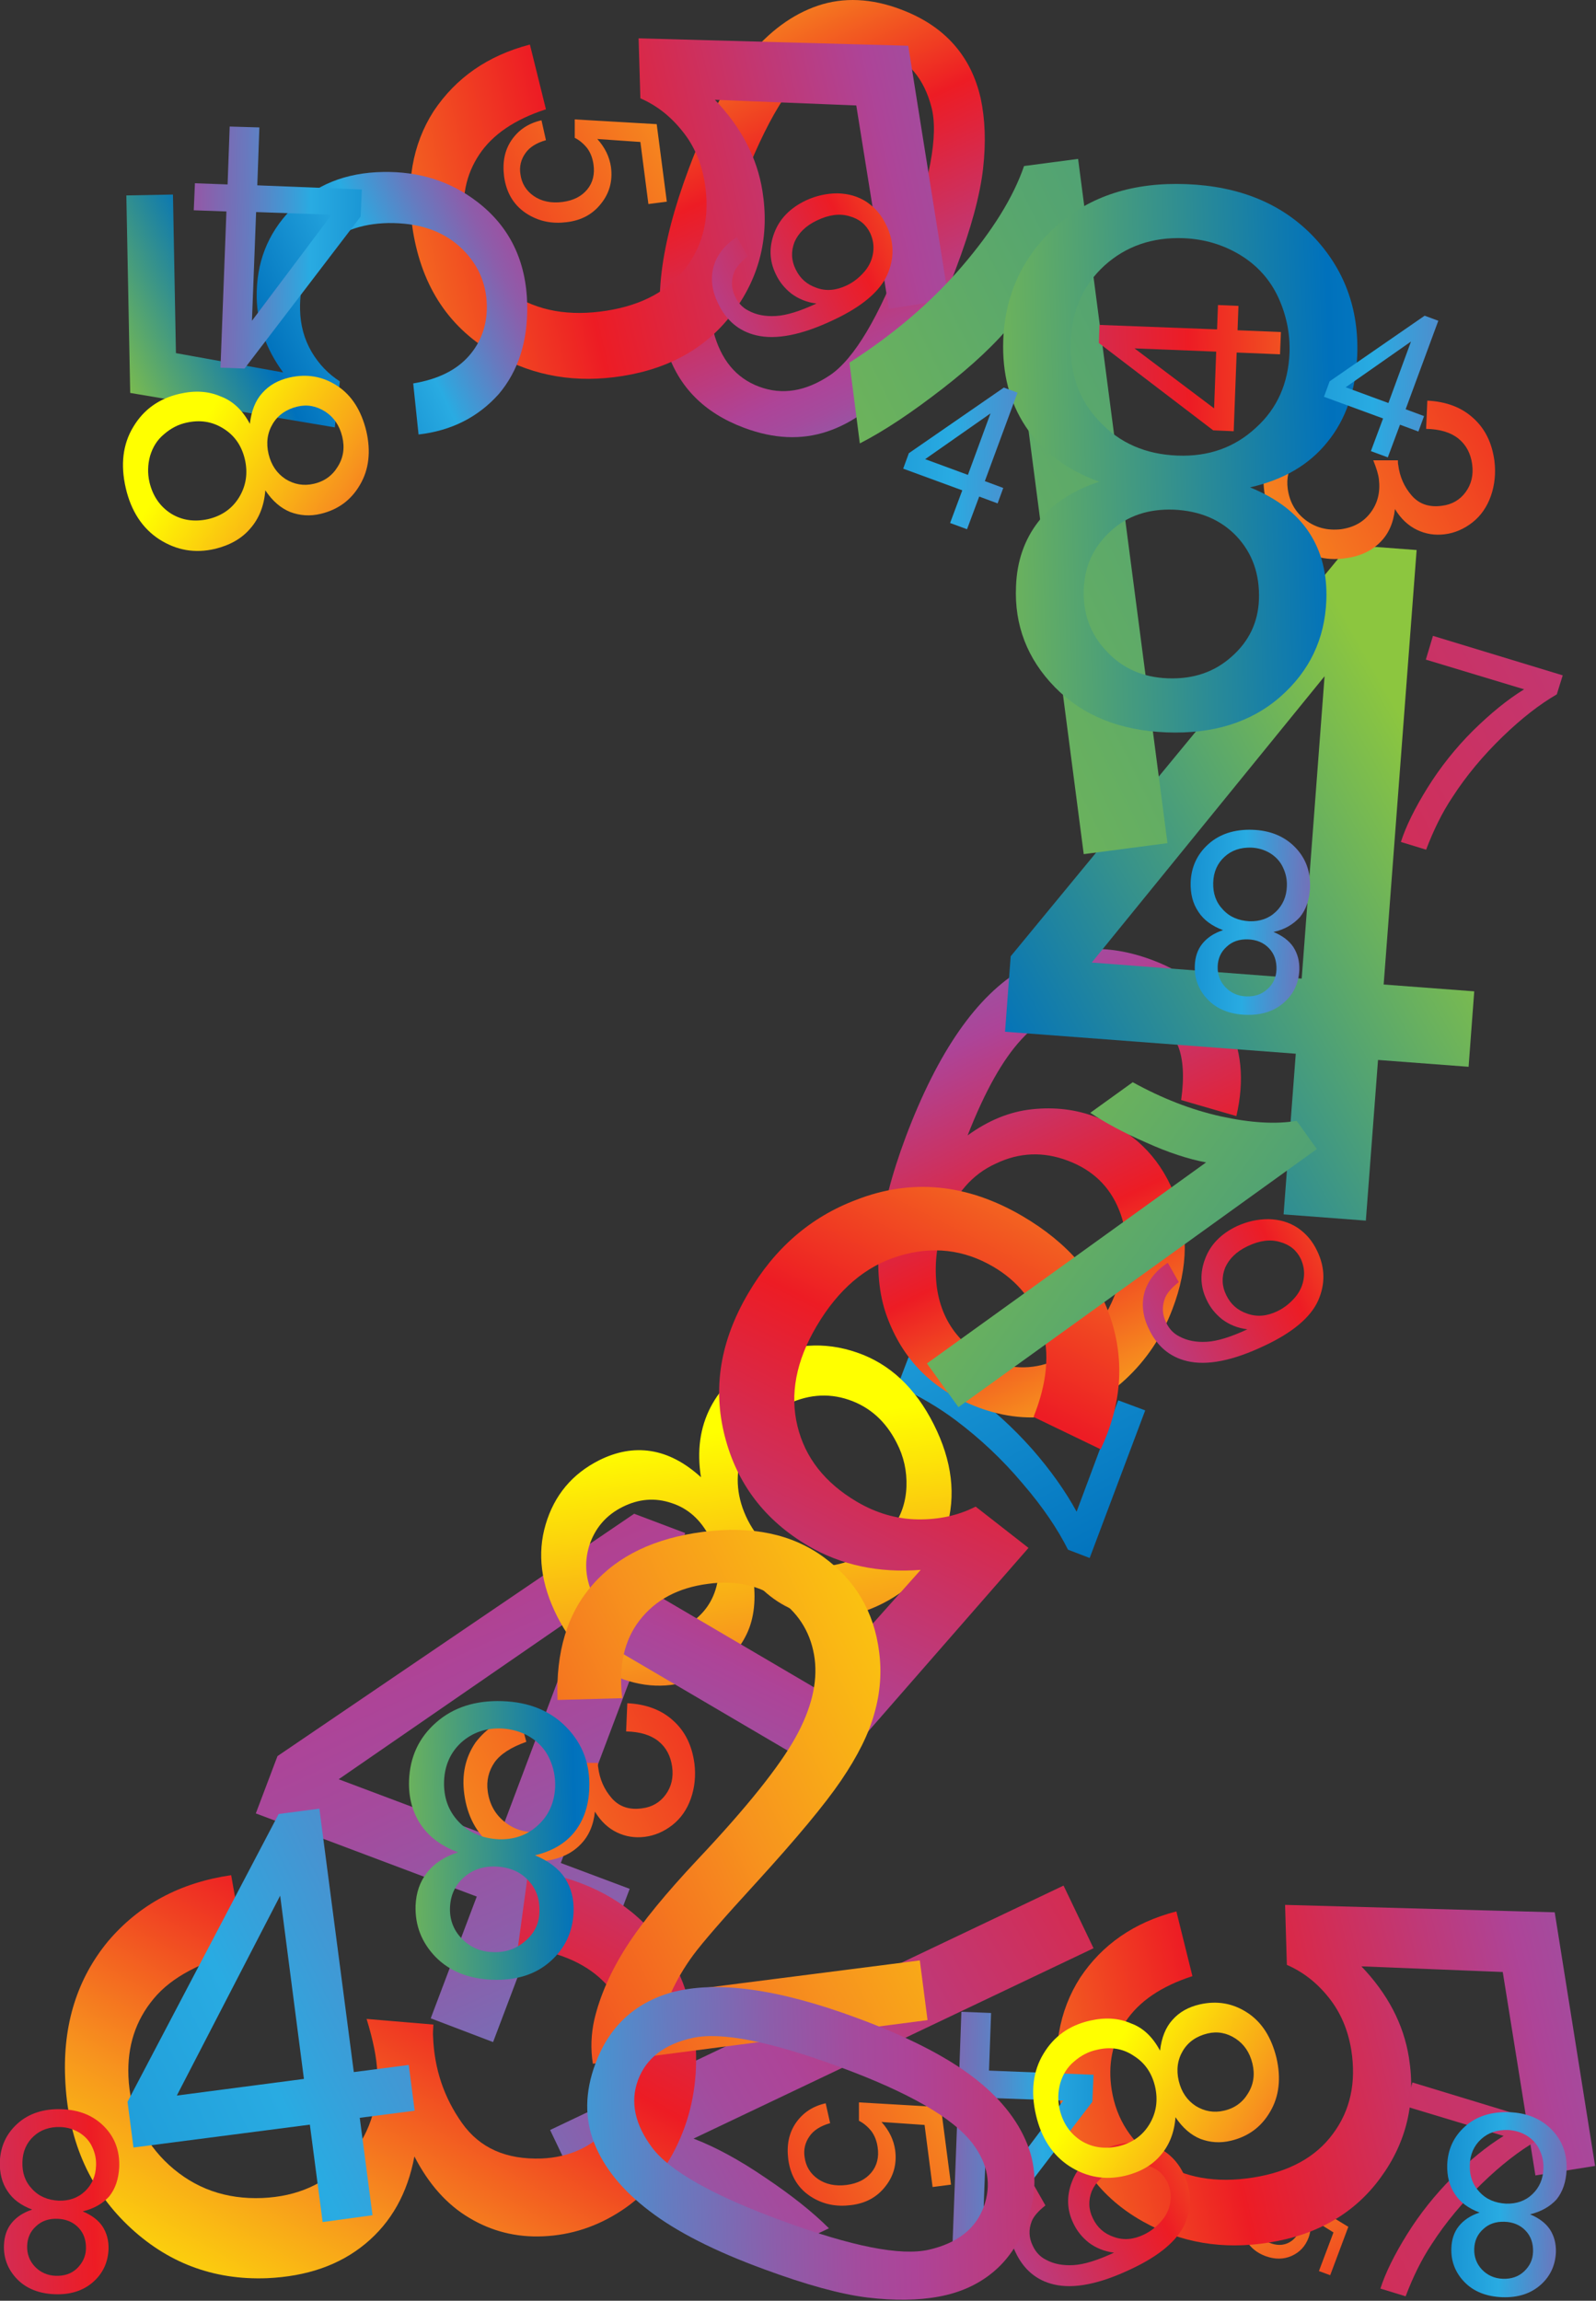 <?xml version="1.0" encoding="UTF-8" standalone="no"?>
<svg
   xmlns:dc="http://purl.org/dc/elements/1.1/"
   xmlns:cc="http://creativecommons.org/ns#"
   xmlns:rdf="http://www.w3.org/1999/02/22-rdf-syntax-ns#"
   xmlns:svg="http://www.w3.org/2000/svg"
   xmlns="http://www.w3.org/2000/svg"
   version="1.1"
   id="Layer_1"
   x="0px"
   y="0px"
   viewBox="0 0 164.459 237.06"
   enable-background="new 0 0 807.9 803"
   xml:space="preserve"
   width="164.459"
   height="237.06"><rect x="0" y="0" width="164.459" height="237.06" fill="#333333" stroke="none"/><defs
     id="defs1166" /><g
     id="g187"
     transform="matrix(0.306,0,0,0.306,-43.163,0.032)"><linearGradient
       id="SVGID_1_"
       gradientUnits="userSpaceOnUse"
       x1="-846.755"
       y1="1381.881"
       x2="-405.59"
       y2="1514.122"
       gradientTransform="matrix(0.707,0.707,-0.707,0.707,2108.152,288.921)"><stop
         offset="0"
         style="stop-color:#FFFF00"
         id="stop190" /><stop
         offset="0.154"
         style="stop-color:#F7931E"
         id="stop192" /><stop
         offset="0.302"
         style="stop-color:#ED1C24"
         id="stop194" /><stop
         offset="0.489"
         style="stop-color:#AD4498"
         id="stop196" /><stop
         offset="0.514"
         style="stop-color:#A44B9D"
         id="stop198" /><stop
         offset="0.554"
         style="stop-color:#8D5DAA"
         id="stop200" /><stop
         offset="0.603"
         style="stop-color:#677ABF"
         id="stop202" /><stop
         offset="0.66"
         style="stop-color:#33A3DC"
         id="stop204" /><stop
         offset="0.67"
         style="stop-color:#29ABE2"
         id="stop206" /><stop
         offset="0.824"
         style="stop-color:#0071BC"
         id="stop208" /><stop
         offset="1"
         style="stop-color:#8CC63F"
         id="stop210" /></linearGradient><path
       d="m 573,737 -1.2,4.3 c -2.2,-0.5 -4,-0.3 -5.4,0.4 -1.5,0.7 -2.5,1.9 -3.1,3.5 -0.7,1.9 -0.6,3.8 0.3,5.7 1,1.9 2.6,3.3 5,4.2 2.3,0.9 4.3,0.9 6.1,0.1 1.8,-0.8 3.1,-2.2 3.9,-4.3 0.5,-1.3 0.6,-2.6 0.4,-3.8 -0.2,-1.3 -0.6,-2.4 -1.4,-3.3 l 1.9,-3.6 15.6,9.5 -6.1,16.3 -3.8,-1.4 4.9,-13 -8.1,-5.1 c 0.6,2.5 0.5,4.8 -0.3,6.9 -1.1,2.9 -3,4.9 -5.7,6.1 -2.7,1.2 -5.6,1.2 -8.7,0.1 -3,-1.1 -5.2,-2.9 -6.7,-5.5 -1.9,-3.1 -2.1,-6.5 -0.7,-10.1 1.1,-3 2.9,-5.1 5.2,-6.3 2.4,-1.2 5,-1.4 7.9,-0.7 z"
       id="path212"
       style="fill:url(#SVGID_1_)" /><linearGradient
       id="SVGID_2_"
       gradientUnits="userSpaceOnUse"
       x1="-1683.389"
       y1="1077.324"
       x2="-801.317"
       y2="1341.73"
       gradientTransform="matrix(0.707,0.707,-0.707,0.707,2108.152,288.921)"><stop
         offset="0"
         style="stop-color:#FFFF00"
         id="stop215" /><stop
         offset="0.154"
         style="stop-color:#F7931E"
         id="stop217" /><stop
         offset="0.302"
         style="stop-color:#ED1C24"
         id="stop219" /><stop
         offset="0.489"
         style="stop-color:#AD4498"
         id="stop221" /><stop
         offset="0.514"
         style="stop-color:#A44B9D"
         id="stop223" /><stop
         offset="0.554"
         style="stop-color:#8D5DAA"
         id="stop225" /><stop
         offset="0.603"
         style="stop-color:#677ABF"
         id="stop227" /><stop
         offset="0.66"
         style="stop-color:#33A3DC"
         id="stop229" /><stop
         offset="0.67"
         style="stop-color:#29ABE2"
         id="stop231" /><stop
         offset="0.824"
         style="stop-color:#0071BC"
         id="stop233" /><stop
         offset="1"
         style="stop-color:#8CC63F"
         id="stop235" /></linearGradient><path
       d="m 517.6,471.4 9.1,3.4 -18.7,49.7 -7.3,-2.8 c -3.4,-6.8 -8.4,-14.3 -15.3,-22.3 -6.8,-8.1 -14.3,-15.1 -22.4,-21.2 -5.7,-4.3 -12.3,-8.2 -19.7,-11.6 l 3.7,-9.7 c 6,2.4 12.8,6.3 20.5,11.8 7.7,5.5 14.7,11.9 21.1,19.1 6.3,7.2 11.3,14.3 15,21.1 l 14,-37.5 z"
       id="path237"
       style="fill:url(#SVGID_2_)" /><linearGradient
       id="SVGID_3_"
       gradientUnits="userSpaceOnUse"
       x1="-941.108"
       y1="1256.798"
       x2="-1295.266"
       y2="1132.579"
       gradientTransform="matrix(0.707,0.707,-0.707,0.707,2108.152,288.921)"><stop
         offset="0"
         style="stop-color:#FFFF00"
         id="stop240" /><stop
         offset="0.154"
         style="stop-color:#F7931E"
         id="stop242" /><stop
         offset="0.302"
         style="stop-color:#ED1C24"
         id="stop244" /><stop
         offset="0.489"
         style="stop-color:#AD4498"
         id="stop246" /><stop
         offset="0.514"
         style="stop-color:#A44B9D"
         id="stop248" /><stop
         offset="0.554"
         style="stop-color:#8D5DAA"
         id="stop250" /><stop
         offset="0.603"
         style="stop-color:#677ABF"
         id="stop252" /><stop
         offset="0.66"
         style="stop-color:#33A3DC"
         id="stop254" /><stop
         offset="0.67"
         style="stop-color:#29ABE2"
         id="stop256" /><stop
         offset="0.824"
         style="stop-color:#0071BC"
         id="stop258" /><stop
         offset="1"
         style="stop-color:#8CC63F"
         id="stop260" /></linearGradient><path
       d="m 557.4,375.7 -18.6,-5.4 c 1.1,-7.7 0.7,-13.8 -1,-18.1 -3,-7 -8,-11.9 -15.3,-14.6 -5.8,-2.2 -11.5,-2.5 -17.1,-0.9 -7.3,2 -14.1,6.4 -20.4,13.2 -6.3,6.8 -12.3,17.5 -18.1,32.3 6.9,-5 14.1,-8 21.7,-8.8 7.5,-0.8 14.8,0 21.7,2.7 12.1,4.6 20.8,12.9 25.9,25.1 5.2,12.1 5.1,25.3 -0.3,39.4 -3.5,9.3 -8.8,17.2 -15.8,23.7 -7,6.5 -14.8,10.5 -23.4,12.1 -8.6,1.6 -17.4,0.7 -26.2,-2.6 -15.2,-5.7 -25.4,-15.9 -30.8,-30.7 -5.4,-14.8 -3.2,-34.9 6.4,-60.5 10.8,-28.6 23.9,-47.5 39.4,-56.5 13.5,-7.8 28.1,-8.8 43.7,-2.9 11.7,4.4 20,11.3 25,20.6 5,9.1 6,19.8 3.2,31.9 z m -98.3,35.8 c -2.4,6.3 -3.3,12.8 -2.8,19.5 0.5,6.7 2.6,12.5 6.2,17.3 3.7,4.8 8.1,8.2 13.4,10.2 7.7,2.9 15.4,2.3 23.3,-1.8 7.9,-4.1 13.8,-11.5 17.8,-22.1 3.9,-10.2 4.2,-19.3 0.9,-27.3 -3.2,-8 -9,-13.5 -17.3,-16.6 -8.2,-3.1 -16.3,-2.8 -24.2,1 -8,3.6 -13.7,10.3 -17.3,19.8 z"
       id="path262"
       style="fill:url(#SVGID_3_)" /><linearGradient
       id="SVGID_4_"
       gradientUnits="userSpaceOnUse"
       x1="-1706.905"
       y1="1244.894"
       x2="-442.509"
       y2="1708.508"
       gradientTransform="matrix(0.707,0.707,-0.707,0.707,2108.152,288.921)"><stop
         offset="0"
         style="stop-color:#FFFF00"
         id="stop265" /><stop
         offset="0.154"
         style="stop-color:#F7931E"
         id="stop267" /><stop
         offset="0.302"
         style="stop-color:#ED1C24"
         id="stop269" /><stop
         offset="0.489"
         style="stop-color:#AD4498"
         id="stop271" /><stop
         offset="0.514"
         style="stop-color:#A44B9D"
         id="stop273" /><stop
         offset="0.554"
         style="stop-color:#8D5DAA"
         id="stop275" /><stop
         offset="0.603"
         style="stop-color:#677ABF"
         id="stop277" /><stop
         offset="0.66"
         style="stop-color:#33A3DC"
         id="stop279" /><stop
         offset="0.67"
         style="stop-color:#29ABE2"
         id="stop281" /><stop
         offset="0.824"
         style="stop-color:#0071BC"
         id="stop283" /><stop
         offset="1"
         style="stop-color:#8CC63F"
         id="stop285" /></linearGradient><path
       d="m 286.1,679.5 15.5,-41 -74.4,-28 7.3,-19.3 120.1,-81.6 17.2,6.5 -41.9,111.1 23.2,8.7 -7.3,19.3 -23.2,-8.7 -15.5,41 -21,-8 z m 22.7,-60.3 29.1,-77.3 -82.8,57.1 53.7,20.2 z"
       id="path287"
       style="fill:url(#SVGID_4_)" /><linearGradient
       id="SVGID_5_"
       gradientUnits="userSpaceOnUse"
       x1="-1477.759"
       y1="995.123"
       x2="-1115.581"
       y2="1127.922"
       gradientTransform="matrix(0.707,0.707,-0.707,0.707,2108.152,288.921)"><stop
         offset="0"
         style="stop-color:#FFFF00"
         id="stop290" /><stop
         offset="0.154"
         style="stop-color:#F7931E"
         id="stop292" /><stop
         offset="0.302"
         style="stop-color:#ED1C24"
         id="stop294" /><stop
         offset="0.489"
         style="stop-color:#AD4498"
         id="stop296" /><stop
         offset="0.514"
         style="stop-color:#A44B9D"
         id="stop298" /><stop
         offset="0.554"
         style="stop-color:#8D5DAA"
         id="stop300" /><stop
         offset="0.603"
         style="stop-color:#677ABF"
         id="stop302" /><stop
         offset="0.66"
         style="stop-color:#33A3DC"
         id="stop304" /><stop
         offset="0.67"
         style="stop-color:#29ABE2"
         id="stop306" /><stop
         offset="0.824"
         style="stop-color:#0071BC"
         id="stop308" /><stop
         offset="1"
         style="stop-color:#8CC63F"
         id="stop310" /></linearGradient><path
       d="m 373,56.7 c 6.1,-16.3 12.8,-28.8 19.9,-37.5 7.1,-8.7 15,-14.5 23.6,-17.4 8.6,-2.9 18,-2.5 28,1.3 7.4,2.8 13.3,6.7 17.8,11.8 4.5,5.1 7.4,11.1 9,18.1 1.5,7 1.8,14.9 0.8,23.7 -1,8.8 -4,20.1 -9.2,33.8 -6.1,16.2 -12.7,28.6 -19.7,37.3 -7.1,8.7 -14.9,14.5 -23.6,17.4 -8.7,2.9 -18,2.5 -28.1,-1.3 -13.3,-5 -21.9,-13.7 -25.9,-26.1 -4.8,-14.8 -2.3,-35.2 7.4,-61.1 z m 17.4,6.6 c -8.5,22.6 -11.6,38.7 -9.1,48.2 2.5,9.5 7.6,15.7 15.4,18.6 7.8,2.9 15.7,1.6 23.9,-3.9 8.1,-5.5 16.5,-19.6 25,-42.1 8.6,-22.7 11.6,-38.8 9.1,-48.2 -2.5,-9.5 -7.7,-15.7 -15.6,-18.6 -7.8,-2.9 -15.2,-2 -22.3,2.9 -9.1,6 -17.8,20.4 -26.4,43.1 z"
       id="path312"
       style="fill:url(#SVGID_5_)" /><linearGradient
       id="SVGID_6_"
       gradientUnits="userSpaceOnUse"
       x1="3435.523"
       y1="681.489"
       x2="2985.118"
       y2="523.512"
       gradientTransform="matrix(-0.454,-0.891,0.891,-0.454,1338.771,3852.082)"><stop
         offset="0"
         style="stop-color:#FFFF00"
         id="stop315" /><stop
         offset="0.154"
         style="stop-color:#F7931E"
         id="stop317" /><stop
         offset="0.302"
         style="stop-color:#ED1C24"
         id="stop319" /><stop
         offset="0.489"
         style="stop-color:#AD4498"
         id="stop321" /><stop
         offset="0.514"
         style="stop-color:#A44B9D"
         id="stop323" /><stop
         offset="0.554"
         style="stop-color:#8D5DAA"
         id="stop325" /><stop
         offset="0.603"
         style="stop-color:#677ABF"
         id="stop327" /><stop
         offset="0.66"
         style="stop-color:#33A3DC"
         id="stop329" /><stop
         offset="0.67"
         style="stop-color:#29ABE2"
         id="stop331" /><stop
         offset="0.824"
         style="stop-color:#0071BC"
         id="stop333" /><stop
         offset="1"
         style="stop-color:#8CC63F"
         id="stop335" /></linearGradient><path
       d="m 394.8,532 c 0.9,7.5 0,13.9 -2.8,19.1 -2.7,5.2 -7.1,9.4 -13.1,12.4 -9,4.6 -18.3,5.2 -27.8,1.9 -9.5,-3.4 -16.9,-10.4 -22.4,-21.2 -5.5,-10.9 -6.8,-21.2 -3.9,-31 2.9,-9.8 8.9,-17 18,-21.6 5.8,-2.9 11.6,-4 17.4,-3.1 5.8,0.9 11.4,3.8 16.9,8.8 -1.4,-8.9 -0.3,-16.7 3.2,-23.5 3.5,-6.8 9.1,-12.2 16.8,-16.1 10.6,-5.4 21.5,-6.2 32.5,-2.4 11.1,3.8 19.7,11.9 25.9,24.2 6.2,12.3 7.6,24 4.2,35.2 -3.4,11.2 -10.6,19.6 -21.4,25.1 -8.1,4.1 -15.9,5.5 -23.4,4.2 -7.6,-1.5 -14.3,-5.4 -20.1,-12 z m 35.6,-8 c 4.4,-2.2 8,-5.4 11.1,-9.5 3,-4.1 4.6,-8.8 4.8,-14 0.2,-5.2 -0.9,-10.2 -3.3,-14.8 -3.7,-7.3 -9.1,-12.1 -16.2,-14.5 -7.1,-2.4 -14.3,-1.7 -21.5,2 -7.3,3.7 -12.2,9.3 -14.5,16.6 -2.3,7.3 -1.6,14.7 2.1,22 3.7,7.2 9.1,11.9 16.2,14.2 7,2.2 14.2,1.6 21.3,-2 z m -59.9,24.2 c 5.9,-3 9.7,-7.3 11.5,-13 1.8,-5.7 1.2,-11.6 -1.9,-17.6 -3,-5.9 -7.3,-9.8 -12.9,-11.6 -5.6,-1.9 -11.1,-1.4 -16.5,1.3 -5.6,2.8 -9.3,7.2 -11.2,13 -1.8,5.8 -1.3,11.6 1.6,17.4 3,5.8 7.3,9.7 13,11.7 5.8,1.8 11.2,1.5 16.4,-1.2 z"
       id="path337"
       style="fill:url(#SVGID_6_)" /><linearGradient
       id="SVGID_7_"
       gradientUnits="userSpaceOnUse"
       x1="3529.682"
       y1="-165.417"
       x2="4474.593"
       y2="117.825"
       gradientTransform="matrix(-0.693,0.721,-0.721,-0.693,3162.067,-2184.807)"><stop
         offset="0"
         style="stop-color:#FFFF00"
         id="stop340" /><stop
         offset="0.154"
         style="stop-color:#F7931E"
         id="stop342" /><stop
         offset="0.302"
         style="stop-color:#ED1C24"
         id="stop344" /><stop
         offset="0.489"
         style="stop-color:#AD4498"
         id="stop346" /><stop
         offset="0.514"
         style="stop-color:#A44B9D"
         id="stop348" /><stop
         offset="0.554"
         style="stop-color:#8D5DAA"
         id="stop350" /><stop
         offset="0.603"
         style="stop-color:#677ABF"
         id="stop352" /><stop
         offset="0.66"
         style="stop-color:#33A3DC"
         id="stop354" /><stop
         offset="0.67"
         style="stop-color:#29ABE2"
         id="stop356" /><stop
         offset="0.824"
         style="stop-color:#0071BC"
         id="stop358" /><stop
         offset="1"
         style="stop-color:#8CC63F"
         id="stop360" /></linearGradient><path
       d="m 499.2,634.8 10.1,21.1 -134.7,64.1 c 7.3,2.8 15.3,7.1 24.1,13.1 8.8,5.9 16,11.6 21.5,17.1 l -20.4,9.7 c -11.2,-9.2 -22.8,-16.3 -35,-21.4 -12.1,-5.1 -22.8,-7.7 -32,-7.8 l -6.5,-13.6 172.9,-82.3 z"
       id="path362"
       style="fill:url(#SVGID_7_)" /><linearGradient
       id="SVGID_8_"
       gradientUnits="userSpaceOnUse"
       x1="-4164.211"
       y1="-2091.53"
       x2="-3213.789"
       y2="-1806.635"
       gradientTransform="matrix(0.693,-0.721,0.721,0.693,4163.982,-786.472)"><stop
         offset="0"
         style="stop-color:#FFFF00"
         id="stop365" /><stop
         offset="0.154"
         style="stop-color:#F7931E"
         id="stop367" /><stop
         offset="0.302"
         style="stop-color:#ED1C24"
         id="stop369" /><stop
         offset="0.489"
         style="stop-color:#AD4498"
         id="stop371" /><stop
         offset="0.514"
         style="stop-color:#A44B9D"
         id="stop373" /><stop
         offset="0.554"
         style="stop-color:#8D5DAA"
         id="stop375" /><stop
         offset="0.603"
         style="stop-color:#677ABF"
         id="stop377" /><stop
         offset="0.66"
         style="stop-color:#33A3DC"
         id="stop379" /><stop
         offset="0.67"
         style="stop-color:#29ABE2"
         id="stop381" /><stop
         offset="0.824"
         style="stop-color:#0071BC"
         id="stop383" /><stop
         offset="1"
         style="stop-color:#8CC63F"
         id="stop385" /></linearGradient><path
       d="m 573.3,408.8 4.1,-54.1 -97.9,-7.4 1.9,-25.4 114.1,-138.5 22.6,1.7 -11.1,146.3 30.5,2.3 -1.9,25.4 -30.5,-2.3 -4.1,54.1 -27.7,-2.1 z m 6.1,-79.4 7.7,-101.8 -78.4,96.4 70.7,5.4 z"
       id="path387"
       style="fill:url(#SVGID_8_)" /><linearGradient
       id="SVGID_9_"
       gradientUnits="userSpaceOnUse"
       x1="-1182.829"
       y1="-3331.438"
       x2="-622.055"
       y2="-3163.343"
       gradientTransform="matrix(0.868,-0.496,0.496,0.868,3057.53,3046.347)"><stop
         offset="0"
         style="stop-color:#FFFF00"
         id="stop390" /><stop
         offset="0.154"
         style="stop-color:#F7931E"
         id="stop392" /><stop
         offset="0.302"
         style="stop-color:#ED1C24"
         id="stop394" /><stop
         offset="0.489"
         style="stop-color:#AD4498"
         id="stop396" /><stop
         offset="0.514"
         style="stop-color:#A44B9D"
         id="stop398" /><stop
         offset="0.554"
         style="stop-color:#8D5DAA"
         id="stop400" /><stop
         offset="0.603"
         style="stop-color:#677ABF"
         id="stop402" /><stop
         offset="0.66"
         style="stop-color:#33A3DC"
         id="stop404" /><stop
         offset="0.67"
         style="stop-color:#29ABE2"
         id="stop406" /><stop
         offset="0.824"
         style="stop-color:#0071BC"
         id="stop408" /><stop
         offset="1"
         style="stop-color:#8CC63F"
         id="stop410" /></linearGradient><path
       d="m 537.2,643.5 5.4,21.8 c -10.5,3.4 -18,8.5 -22.5,15.3 -4.5,6.8 -6,14.5 -4.7,22.9 1.6,10.1 6.8,18.1 15.6,23.9 8.8,5.8 19.5,7.7 32.1,5.7 12,-1.9 21,-6.8 26.8,-14.7 5.9,-7.9 7.9,-17.3 6.2,-28.2 -1.1,-6.8 -3.6,-12.7 -7.6,-17.7 -4,-5 -8.6,-8.6 -14.1,-11 l -0.6,-20.2 90.8,2.5 13.6,85.4 -20.1,3.2 -11,-68.5 -47.6,-1.9 c 8.8,9.2 14.2,19.4 16,30.7 2.4,15 -0.8,28.5 -9.5,40.4 -8.7,12 -21.3,19.3 -37.6,21.9 -15.5,2.5 -29.7,0.1 -42.5,-7.1 -15.7,-8.8 -25,-22.7 -28.1,-41.8 -2.5,-15.6 -0.2,-29.1 7,-40.3 7.4,-11.1 18.1,-18.6 32.4,-22.3 z"
       id="path412"
       style="fill:url(#SVGID_9_)" /><linearGradient
       id="SVGID_10_"
       gradientUnits="userSpaceOnUse"
       x1="-1060.003"
       y1="-3985.225"
       x2="-499.229"
       y2="-3817.13"
       gradientTransform="matrix(0.868,-0.496,0.496,0.868,3057.53,3046.347)"><stop
         offset="0"
         style="stop-color:#FFFF00"
         id="stop415" /><stop
         offset="0.154"
         style="stop-color:#F7931E"
         id="stop417" /><stop
         offset="0.302"
         style="stop-color:#ED1C24"
         id="stop419" /><stop
         offset="0.489"
         style="stop-color:#AD4498"
         id="stop421" /><stop
         offset="0.514"
         style="stop-color:#A44B9D"
         id="stop423" /><stop
         offset="0.554"
         style="stop-color:#8D5DAA"
         id="stop425" /><stop
         offset="0.603"
         style="stop-color:#677ABF"
         id="stop427" /><stop
         offset="0.66"
         style="stop-color:#33A3DC"
         id="stop429" /><stop
         offset="0.67"
         style="stop-color:#29ABE2"
         id="stop431" /><stop
         offset="0.824"
         style="stop-color:#0071BC"
         id="stop433" /><stop
         offset="1"
         style="stop-color:#8CC63F"
         id="stop435" /></linearGradient><path
       d="m 319.5,14.9 5.4,21.8 c -10.5,3.4 -18,8.5 -22.5,15.3 -4.5,6.8 -6,14.5 -4.7,22.9 1.6,10.1 6.8,18.1 15.6,23.9 8.8,5.8 19.5,7.7 32.1,5.7 12,-1.9 21,-6.8 26.8,-14.7 5.9,-7.9 7.9,-17.3 6.2,-28.2 -1.1,-6.8 -3.6,-12.7 -7.6,-17.6 -4,-5 -8.6,-8.6 -14.1,-11 l -0.6,-20.2 90.8,2.5 13.6,85.4 -20.1,3.2 -11,-68.5 -47.6,-1.9 c 8.8,9.2 14.2,19.4 16,30.7 2.4,15 -0.8,28.5 -9.5,40.4 -8.7,12 -21.3,19.3 -37.6,21.9 -15.5,2.5 -29.7,0.1 -42.5,-7.1 -15.7,-8.8 -25,-22.7 -28.1,-41.8 -2.5,-15.6 -0.2,-29.1 7,-40.3 7.5,-11.2 18.2,-18.7 32.4,-22.4 z"
       id="path437"
       style="fill:url(#SVGID_10_)" /><linearGradient
       id="SVGID_11_"
       gradientUnits="userSpaceOnUse"
       x1="2479.304"
       y1="62.951"
       x2="3106.578"
       y2="250.98"
       gradientTransform="matrix(-0.17,0.985,-0.985,-0.17,1025.584,-2150.515)"><stop
         offset="0"
         style="stop-color:#FFFF00"
         id="stop440" /><stop
         offset="0.154"
         style="stop-color:#F7931E"
         id="stop442" /><stop
         offset="0.302"
         style="stop-color:#ED1C24"
         id="stop444" /><stop
         offset="0.489"
         style="stop-color:#AD4498"
         id="stop446" /><stop
         offset="0.514"
         style="stop-color:#A44B9D"
         id="stop448" /><stop
         offset="0.554"
         style="stop-color:#8D5DAA"
         id="stop450" /><stop
         offset="0.603"
         style="stop-color:#677ABF"
         id="stop452" /><stop
         offset="0.66"
         style="stop-color:#33A3DC"
         id="stop454" /><stop
         offset="0.67"
         style="stop-color:#29ABE2"
         id="stop456" /><stop
         offset="0.824"
         style="stop-color:#0071BC"
         id="stop458" /><stop
         offset="1"
         style="stop-color:#8CC63F"
         id="stop460" /></linearGradient><path
       d="M 511.7,487.9 489.1,477 c 4.6,-11.5 5.5,-21.6 2.8,-30.3 -2.7,-8.7 -8.2,-15.5 -16.4,-20.3 -9.9,-5.8 -20.5,-7 -31.7,-3.6 -11.3,3.4 -20.5,11.3 -27.8,23.7 -6.9,11.7 -9,22.9 -6.4,33.6 2.6,10.7 9.3,19.1 19.9,25.4 6.6,3.9 13.5,5.9 20.6,6 7.1,0.1 13.6,-1.3 19.5,-4.3 l 17.8,13.9 -66.9,76.6 -83.4,-49 11.6,-19.7 66.9,39.3 35.5,-39.8 c -14.2,1.1 -26.8,-1.6 -37.9,-8.1 -14.6,-8.6 -24,-20.9 -28.1,-37 -4.1,-16.1 -1.5,-32 7.9,-48 8.9,-15.2 21,-25.7 36.4,-31.5 18.7,-7.3 37.4,-5.4 56,5.5 15.3,9 25.2,20.5 29.8,34.8 4.6,14.2 3.5,28.8 -3.5,43.7 z"
       id="path462"
       style="fill:url(#SVGID_11_)" /><linearGradient
       id="SVGID_12_"
       gradientUnits="userSpaceOnUse"
       x1="2805.498"
       y1="1631.11"
       x2="2295.131"
       y2="1452.101"
       gradientTransform="matrix(-0.185,0.983,-0.983,-0.185,2326.577,-1649.527)"><stop
         offset="0"
         style="stop-color:#FFFF00"
         id="stop465" /><stop
         offset="0.154"
         style="stop-color:#F7931E"
         id="stop467" /><stop
         offset="0.302"
         style="stop-color:#ED1C24"
         id="stop469" /><stop
         offset="0.489"
         style="stop-color:#AD4498"
         id="stop471" /><stop
         offset="0.514"
         style="stop-color:#A44B9D"
         id="stop473" /><stop
         offset="0.554"
         style="stop-color:#8D5DAA"
         id="stop475" /><stop
         offset="0.603"
         style="stop-color:#677ABF"
         id="stop477" /><stop
         offset="0.66"
         style="stop-color:#33A3DC"
         id="stop479" /><stop
         offset="0.67"
         style="stop-color:#29ABE2"
         id="stop481" /><stop
         offset="0.824"
         style="stop-color:#0071BC"
         id="stop483" /><stop
         offset="1"
         style="stop-color:#8CC63F"
         id="stop485" /></linearGradient><path
       d="m 218.9,631.3 4.5,25.4 c -14.3,3.5 -24.6,8.9 -30.6,16.2 -6.1,7.3 -8.9,16 -8.5,26.1 0.5,12 5.1,22 13.7,29.9 8.7,7.9 19.1,11.6 31.4,11.1 11.7,-0.5 21.2,-4.7 28.5,-12.7 7.3,-8 10.7,-17.9 10.2,-29.7 -0.2,-4.8 -1.4,-10.8 -3.6,-17.9 l 22.5,1.9 c -0.1,1.7 -0.2,3.1 -0.1,4.1 0.4,10.9 3.7,20.5 9.7,29 6,8.5 14.9,12.4 26.8,12 9.4,-0.4 17,-3.9 22.9,-10.5 5.9,-6.6 8.6,-14.9 8.2,-24.9 -0.4,-9.9 -3.9,-18.1 -10.4,-24.4 -6.5,-6.4 -16,-10.2 -28.6,-11.6 l 3.5,-25.7 c 17.2,2.4 30.8,9 40.6,19.6 9.9,10.7 15.1,24.2 15.8,40.7 0.5,11.3 -1.5,21.9 -6,31.6 -4.5,9.7 -10.8,17.3 -19,22.7 -8.2,5.4 -17,8.3 -26.5,8.7 -9,0.4 -17.3,-1.7 -24.8,-6.2 -7.6,-4.5 -13.7,-11.4 -18.5,-20.7 -2.3,12.4 -7.8,22.2 -16.5,29.4 -8.7,7.2 -19.7,11 -33.1,11.6 -18.1,0.7 -33.8,-5.2 -47,-17.9 -13.2,-12.7 -20.2,-29.2 -21,-49.4 -0.8,-18.2 4.1,-33.6 14.4,-46.1 10.5,-12.4 24.3,-19.8 41.5,-22.3 z"
       id="path487"
       style="fill:url(#SVGID_12_)" /><linearGradient
       id="SVGID_13_"
       gradientUnits="userSpaceOnUse"
       x1="3437.85"
       y1="365.208"
       x2="3741.711"
       y2="476.624"
       gradientTransform="matrix(-0.693,0.721,-0.721,-0.693,3162.067,-2184.807)"><stop
         offset="0"
         style="stop-color:#FFFF00"
         id="stop490" /><stop
         offset="0.154"
         style="stop-color:#F7931E"
         id="stop492" /><stop
         offset="0.302"
         style="stop-color:#ED1C24"
         id="stop494" /><stop
         offset="0.489"
         style="stop-color:#AD4498"
         id="stop496" /><stop
         offset="0.514"
         style="stop-color:#A44B9D"
         id="stop498" /><stop
         offset="0.554"
         style="stop-color:#8D5DAA"
         id="stop500" /><stop
         offset="0.603"
         style="stop-color:#677ABF"
         id="stop502" /><stop
         offset="0.66"
         style="stop-color:#33A3DC"
         id="stop504" /><stop
         offset="0.67"
         style="stop-color:#29ABE2"
         id="stop506" /><stop
         offset="0.824"
         style="stop-color:#0071BC"
         id="stop508" /><stop
         offset="1"
         style="stop-color:#8CC63F"
         id="stop510" /></linearGradient><path
       d="m 389.2,79.7 3.7,6.5 c -2.4,1.9 -3.9,3.6 -4.6,5.3 -1.1,2.8 -1,5.5 0.3,8.2 1,2.2 2.5,3.8 4.5,4.8 2.6,1.4 5.6,2 9.2,1.8 3.6,-0.2 8.1,-1.6 13.7,-4.2 -3.3,-0.4 -6.1,-1.6 -8.4,-3.3 -2.3,-1.8 -4.1,-4 -5.3,-6.6 -2.2,-4.5 -2.3,-9.2 -0.5,-13.9 1.8,-4.8 5.4,-8.4 10.6,-10.9 3.5,-1.6 7,-2.4 10.7,-2.4 3.7,0.1 6.9,1 9.8,2.9 2.8,1.9 5,4.4 6.6,7.8 2.7,5.6 2.8,11.2 0.3,16.8 -2.5,5.5 -8.4,10.6 -18,15.1 -10.7,5.1 -19.4,6.8 -26.1,5.2 -5.9,-1.4 -10.2,-5.1 -12.9,-10.9 -2.1,-4.3 -2.5,-8.5 -1.4,-12.4 1.2,-4 3.8,-7.2 7.8,-9.8 z m 37,16.3 c 2.3,-1.1 4.3,-2.7 6,-4.7 1.7,-2 2.6,-4.2 2.9,-6.5 0.3,-2.3 -0.1,-4.4 -1,-6.4 -1.4,-2.9 -3.7,-4.8 -7,-5.7 -3.3,-1 -6.9,-0.5 -10.9,1.4 -3.8,1.8 -6.3,4.3 -7.6,7.3 -1.2,3.1 -1.1,6.2 0.4,9.2 1.5,3.1 3.8,5.1 7,6.2 3.2,1.2 6.6,0.9 10.2,-0.8 z"
       id="path512"
       style="fill:url(#SVGID_13_)" /><linearGradient
       id="SVGID_14_"
       gradientUnits="userSpaceOnUse"
       x1="3586.203"
       y1="21.194"
       x2="3890.063"
       y2="132.61"
       gradientTransform="matrix(-0.693,0.721,-0.721,-0.693,3162.067,-2184.807)"><stop
         offset="0"
         style="stop-color:#FFFF00"
         id="stop515" /><stop
         offset="0.154"
         style="stop-color:#F7931E"
         id="stop517" /><stop
         offset="0.302"
         style="stop-color:#ED1C24"
         id="stop519" /><stop
         offset="0.489"
         style="stop-color:#AD4498"
         id="stop521" /><stop
         offset="0.514"
         style="stop-color:#A44B9D"
         id="stop523" /><stop
         offset="0.554"
         style="stop-color:#8D5DAA"
         id="stop525" /><stop
         offset="0.603"
         style="stop-color:#677ABF"
         id="stop527" /><stop
         offset="0.66"
         style="stop-color:#33A3DC"
         id="stop529" /><stop
         offset="0.67"
         style="stop-color:#29ABE2"
         id="stop531" /><stop
         offset="0.824"
         style="stop-color:#0071BC"
         id="stop533" /><stop
         offset="1"
         style="stop-color:#8CC63F"
         id="stop535" /></linearGradient><path
       d="m 534.3,425.1 3.7,6.5 c -2.4,1.9 -3.9,3.6 -4.6,5.3 -1.1,2.8 -1,5.5 0.3,8.2 1,2.2 2.5,3.8 4.5,4.8 2.6,1.4 5.6,2 9.2,1.8 3.6,-0.2 8.1,-1.6 13.7,-4.2 -3.3,-0.4 -6.1,-1.6 -8.4,-3.3 -2.3,-1.8 -4.1,-4 -5.3,-6.6 -2.2,-4.5 -2.3,-9.2 -0.5,-13.9 1.8,-4.8 5.4,-8.4 10.6,-10.9 3.5,-1.6 7,-2.4 10.7,-2.4 3.7,0.1 6.9,1 9.8,2.9 2.8,1.9 5,4.4 6.6,7.8 2.7,5.6 2.8,11.2 0.3,16.8 -2.5,5.5 -8.4,10.6 -18,15.1 -10.7,5.1 -19.4,6.8 -26.1,5.2 -5.9,-1.4 -10.2,-5.1 -12.9,-10.9 -2.1,-4.3 -2.5,-8.5 -1.4,-12.4 1.2,-3.9 3.8,-7.2 7.8,-9.8 z m 36.9,16.3 c 2.3,-1.1 4.3,-2.7 6,-4.7 1.7,-2 2.6,-4.2 2.9,-6.5 0.3,-2.3 -0.1,-4.4 -1,-6.4 -1.4,-2.9 -3.7,-4.8 -7,-5.7 -3.3,-1 -6.9,-0.5 -10.9,1.4 -3.8,1.8 -6.3,4.3 -7.6,7.3 -1.2,3.1 -1.1,6.2 0.4,9.2 1.5,3.1 3.8,5.1 7,6.2 3.3,1.2 6.7,0.9 10.2,-0.8 z"
       id="path537"
       style="fill:url(#SVGID_14_)" /><linearGradient
       id="SVGID_15_"
       gradientUnits="userSpaceOnUse"
       x1="3841.369"
       y1="-161.963"
       x2="4145.229"
       y2="-50.547"
       gradientTransform="matrix(-0.693,0.721,-0.721,-0.693,3162.067,-2184.807)"><stop
         offset="0"
         style="stop-color:#FFFF00"
         id="stop540" /><stop
         offset="0.154"
         style="stop-color:#F7931E"
         id="stop542" /><stop
         offset="0.302"
         style="stop-color:#ED1C24"
         id="stop544" /><stop
         offset="0.489"
         style="stop-color:#AD4498"
         id="stop546" /><stop
         offset="0.514"
         style="stop-color:#A44B9D"
         id="stop548" /><stop
         offset="0.554"
         style="stop-color:#8D5DAA"
         id="stop550" /><stop
         offset="0.603"
         style="stop-color:#677ABF"
         id="stop552" /><stop
         offset="0.66"
         style="stop-color:#33A3DC"
         id="stop554" /><stop
         offset="0.67"
         style="stop-color:#29ABE2"
         id="stop556" /><stop
         offset="0.824"
         style="stop-color:#0071BC"
         id="stop558" /><stop
         offset="1"
         style="stop-color:#8CC63F"
         id="stop560" /></linearGradient><path
       d="m 489.4,736 3.7,6.5 c -2.4,1.9 -3.9,3.6 -4.6,5.3 -1.1,2.8 -1,5.5 0.3,8.2 1,2.2 2.5,3.8 4.5,4.8 2.6,1.4 5.6,2 9.2,1.8 3.6,-0.2 8.1,-1.6 13.7,-4.2 -3.3,-0.4 -6.1,-1.6 -8.4,-3.3 -2.3,-1.8 -4.1,-4 -5.3,-6.6 -2.2,-4.5 -2.3,-9.2 -0.5,-13.9 1.8,-4.8 5.4,-8.4 10.6,-10.9 3.5,-1.6 7,-2.4 10.7,-2.4 3.7,0.1 6.9,1 9.8,2.9 2.8,1.9 5,4.4 6.6,7.8 2.7,5.6 2.8,11.2 0.3,16.8 -2.5,5.5 -8.4,10.6 -18,15.1 -10.7,5.1 -19.4,6.8 -26.1,5.2 -5.9,-1.4 -10.2,-5.1 -12.9,-10.9 -2.1,-4.3 -2.5,-8.5 -1.4,-12.4 1.2,-4 3.7,-7.2 7.8,-9.8 z m 36.9,16.3 c 2.3,-1.1 4.3,-2.7 6,-4.7 1.7,-2 2.6,-4.2 2.9,-6.5 0.3,-2.3 -0.1,-4.4 -1,-6.4 -1.4,-2.9 -3.7,-4.8 -7,-5.7 -3.3,-1 -6.9,-0.5 -10.9,1.4 -3.8,1.8 -6.3,4.3 -7.6,7.3 -1.2,3.1 -1.1,6.2 0.4,9.2 1.5,3.1 3.8,5.1 7,6.2 3.3,1.2 6.7,0.9 10.2,-0.8 z"
       id="path562"
       style="fill:url(#SVGID_15_)" /><linearGradient
       id="SVGID_16_"
       gradientUnits="userSpaceOnUse"
       x1="3451.31"
       y1="437.129"
       x2="3740.263"
       y2="543.08"
       gradientTransform="matrix(-0.693,0.721,-0.721,-0.693,3162.067,-2184.807)"><stop
         offset="0"
         style="stop-color:#FFFF00"
         id="stop565" /><stop
         offset="0.154"
         style="stop-color:#F7931E"
         id="stop567" /><stop
         offset="0.302"
         style="stop-color:#ED1C24"
         id="stop569" /><stop
         offset="0.489"
         style="stop-color:#AD4498"
         id="stop571" /><stop
         offset="0.514"
         style="stop-color:#A44B9D"
         id="stop573" /><stop
         offset="0.554"
         style="stop-color:#8D5DAA"
         id="stop575" /><stop
         offset="0.603"
         style="stop-color:#677ABF"
         id="stop577" /><stop
         offset="0.66"
         style="stop-color:#33A3DC"
         id="stop579" /><stop
         offset="0.67"
         style="stop-color:#29ABE2"
         id="stop581" /><stop
         offset="0.824"
         style="stop-color:#0071BC"
         id="stop583" /><stop
         offset="1"
         style="stop-color:#8CC63F"
         id="stop585" /></linearGradient><path
       d="M 282,146.2 280.2,129 c 8.4,-1.4 14.6,-4.5 18.8,-9.3 4.1,-4.7 6.1,-10.4 6,-17 -0.2,-7.9 -3.3,-14.5 -9.3,-19.9 -6.1,-5.4 -14,-7.9 -23.9,-7.8 -9.4,0.2 -16.7,3 -22,8.3 -5.3,5.4 -7.9,12.3 -7.7,20.8 0.1,5.3 1.4,10 3.9,14.3 2.5,4.2 5.7,7.5 9.5,9.9 l -1.7,15.5 -68.9,-11.6 -1.3,-66.5 15.7,-0.3 1,53.4 36.1,6.5 c -5.8,-7.9 -8.7,-16.3 -8.9,-25.1 -0.2,-11.7 3.6,-21.6 11.6,-29.8 7.9,-8.2 18.3,-12.4 31,-12.6 12.1,-0.2 22.6,3.1 31.6,10 11,8.4 16.6,20 16.9,34.8 0.2,12.2 -3,22.2 -9.6,30 -6.9,7.7 -15.8,12.3 -27,13.6 z"
       id="path587"
       style="fill:url(#SVGID_16_)" /><linearGradient
       id="SVGID_17_"
       gradientUnits="userSpaceOnUse"
       x1="3433.939"
       y1="438.944"
       x2="4099.274"
       y2="638.382"
       gradientTransform="matrix(-0.693,0.721,-0.721,-0.693,3162.067,-2184.807)"><stop
         offset="0"
         style="stop-color:#FFFF00"
         id="stop590" /><stop
         offset="0.154"
         style="stop-color:#F7931E"
         id="stop592" /><stop
         offset="0.302"
         style="stop-color:#ED1C24"
         id="stop594" /><stop
         offset="0.489"
         style="stop-color:#AD4498"
         id="stop596" /><stop
         offset="0.514"
         style="stop-color:#A44B9D"
         id="stop598" /><stop
         offset="0.554"
         style="stop-color:#8D5DAA"
         id="stop600" /><stop
         offset="0.603"
         style="stop-color:#677ABF"
         id="stop602" /><stop
         offset="0.66"
         style="stop-color:#33A3DC"
         id="stop604" /><stop
         offset="0.67"
         style="stop-color:#29ABE2"
         id="stop606" /><stop
         offset="0.824"
         style="stop-color:#0071BC"
         id="stop608" /><stop
         offset="1"
         style="stop-color:#8CC63F"
         id="stop610" /></linearGradient><path
       d="m 323.4,40.4 1.5,6.7 c -3.2,0.9 -5.6,2.4 -7,4.5 -1.4,2 -2,4.4 -1.6,6.9 0.4,3.1 1.9,5.6 4.5,7.4 2.6,1.8 5.9,2.5 9.7,2 3.7,-0.5 6.4,-1.9 8.3,-4.2 1.9,-2.3 2.6,-5.2 2.1,-8.5 -0.3,-2.1 -1,-3.9 -2.1,-5.4 -1.2,-1.5 -2.6,-2.7 -4.2,-3.5 l 0,-6.2 27.6,1.6 3.4,26.1 -6.2,0.8 -2.7,-20.9 -14.5,-1 c 2.6,2.9 4.1,6 4.6,9.5 0.6,4.6 -0.5,8.7 -3.3,12.2 -2.8,3.6 -6.6,5.7 -11.6,6.3 -4.8,0.6 -9,-0.2 -12.9,-2.5 -4.7,-2.8 -7.4,-7.1 -8.2,-12.9 -0.6,-4.8 0.2,-8.8 2.5,-12.2 2.4,-3.5 5.7,-5.7 10.1,-6.7 z"
       id="path612"
       style="fill:url(#SVGID_17_)" /><linearGradient
       id="SVGID_18_"
       gradientUnits="userSpaceOnUse"
       x1="3848.713"
       y1="-92.882"
       x2="4514.047"
       y2="106.556"
       gradientTransform="matrix(-0.693,0.721,-0.721,-0.693,3162.067,-2184.807)"><stop
         offset="0"
         style="stop-color:#FFFF00"
         id="stop615" /><stop
         offset="0.154"
         style="stop-color:#F7931E"
         id="stop617" /><stop
         offset="0.302"
         style="stop-color:#ED1C24"
         id="stop619" /><stop
         offset="0.489"
         style="stop-color:#AD4498"
         id="stop621" /><stop
         offset="0.514"
         style="stop-color:#A44B9D"
         id="stop623" /><stop
         offset="0.554"
         style="stop-color:#8D5DAA"
         id="stop625" /><stop
         offset="0.603"
         style="stop-color:#677ABF"
         id="stop627" /><stop
         offset="0.66"
         style="stop-color:#33A3DC"
         id="stop629" /><stop
         offset="0.67"
         style="stop-color:#29ABE2"
         id="stop631" /><stop
         offset="0.824"
         style="stop-color:#0071BC"
         id="stop633" /><stop
         offset="1"
         style="stop-color:#8CC63F"
         id="stop635" /></linearGradient><path
       d="m 419.1,708.1 1.5,6.7 c -3.2,0.9 -5.6,2.4 -7,4.5 -1.4,2 -2,4.4 -1.6,6.9 0.4,3.1 1.9,5.6 4.5,7.4 2.6,1.8 5.9,2.5 9.7,2 3.7,-0.5 6.4,-1.9 8.3,-4.2 1.9,-2.3 2.6,-5.2 2.1,-8.5 -0.3,-2.1 -1,-3.9 -2.1,-5.4 -1.2,-1.5 -2.6,-2.7 -4.2,-3.5 l 0,-6.2 27.6,1.6 3.4,26.1 -6.2,0.8 -2.7,-20.9 -14.5,-1 c 2.6,2.9 4.1,6 4.6,9.5 0.6,4.6 -0.5,8.7 -3.3,12.2 -2.8,3.6 -6.6,5.7 -11.6,6.3 -4.8,0.6 -9,-0.2 -12.9,-2.5 -4.7,-2.8 -7.4,-7.1 -8.2,-12.9 -0.6,-4.8 0.2,-8.8 2.5,-12.2 2.4,-3.5 5.7,-5.7 10.1,-6.7 z"
       id="path637"
       style="fill:url(#SVGID_18_)" /><linearGradient
       id="SVGID_19_"
       gradientUnits="userSpaceOnUse"
       x1="4624.055"
       y1="73.578"
       x2="2741.157"
       y2="-586.84"
       gradientTransform="matrix(-0.693,0.721,-0.721,-0.693,3162.067,-2184.807)"><stop
         offset="0"
         style="stop-color:#FFFF00"
         id="stop640" /><stop
         offset="0.154"
         style="stop-color:#F7931E"
         id="stop642" /><stop
         offset="0.302"
         style="stop-color:#ED1C24"
         id="stop644" /><stop
         offset="0.489"
         style="stop-color:#AD4498"
         id="stop646" /><stop
         offset="0.514"
         style="stop-color:#A44B9D"
         id="stop648" /><stop
         offset="0.554"
         style="stop-color:#8D5DAA"
         id="stop650" /><stop
         offset="0.603"
         style="stop-color:#677ABF"
         id="stop652" /><stop
         offset="0.66"
         style="stop-color:#33A3DC"
         id="stop654" /><stop
         offset="0.67"
         style="stop-color:#29ABE2"
         id="stop656" /><stop
         offset="0.824"
         style="stop-color:#0071BC"
         id="stop658" /><stop
         offset="1"
         style="stop-color:#8CC63F"
         id="stop660" /></linearGradient><path
       d="m 614.3,709.1 2.4,-8 43.7,13.3 -2,6.4 c -5.7,3.3 -11.8,8 -18.3,14.3 -6.5,6.3 -12.2,13.1 -16.9,20.4 -3.4,5.1 -6.3,11 -8.8,17.6 l -8.5,-2.6 c 1.7,-5.3 4.7,-11.4 9,-18.3 4.3,-6.9 9.4,-13.3 15.2,-19.1 5.9,-5.8 11.6,-10.5 17.3,-14 l -33.1,-10 z"
       id="path662"
       style="fill:url(#SVGID_19_)" /><linearGradient
       id="SVGID_20_"
       gradientUnits="userSpaceOnUse"
       x1="4268.277"
       y1="406.245"
       x2="2385.379"
       y2="-254.174"
       gradientTransform="matrix(-0.693,0.721,-0.721,-0.693,3162.067,-2184.807)"><stop
         offset="0"
         style="stop-color:#FFFF00"
         id="stop665" /><stop
         offset="0.154"
         style="stop-color:#F7931E"
         id="stop667" /><stop
         offset="0.302"
         style="stop-color:#ED1C24"
         id="stop669" /><stop
         offset="0.489"
         style="stop-color:#AD4498"
         id="stop671" /><stop
         offset="0.514"
         style="stop-color:#A44B9D"
         id="stop673" /><stop
         offset="0.554"
         style="stop-color:#8D5DAA"
         id="stop675" /><stop
         offset="0.603"
         style="stop-color:#677ABF"
         id="stop677" /><stop
         offset="0.66"
         style="stop-color:#33A3DC"
         id="stop679" /><stop
         offset="0.67"
         style="stop-color:#29ABE2"
         id="stop681" /><stop
         offset="0.824"
         style="stop-color:#0071BC"
         id="stop683" /><stop
         offset="1"
         style="stop-color:#8CC63F"
         id="stop685" /></linearGradient><path
       d="m 621.2,222 2.4,-8 43.7,13.3 -2,6.4 c -5.7,3.3 -11.8,8 -18.3,14.3 -6.5,6.3 -12.2,13.1 -16.9,20.4 -3.4,5.1 -6.3,11 -8.8,17.6 l -8.5,-2.6 c 1.7,-5.3 4.7,-11.4 9,-18.3 4.3,-6.9 9.4,-13.3 15.2,-19.1 5.9,-5.8 11.6,-10.5 17.3,-14 l -33.1,-10 z"
       id="path687"
       style="fill:url(#SVGID_20_)" /><linearGradient
       id="SVGID_21_"
       gradientUnits="userSpaceOnUse"
       x1="4142.846"
       y1="169.466"
       x2="3333.984"
       y2="-114.239"
       gradientTransform="matrix(-0.693,0.721,-0.721,-0.693,3162.067,-2184.807)"><stop
         offset="0"
         style="stop-color:#FFFF00"
         id="stop690" /><stop
         offset="0.154"
         style="stop-color:#F7931E"
         id="stop692" /><stop
         offset="0.302"
         style="stop-color:#ED1C24"
         id="stop694" /><stop
         offset="0.489"
         style="stop-color:#AD4498"
         id="stop696" /><stop
         offset="0.514"
         style="stop-color:#A44B9D"
         id="stop698" /><stop
         offset="0.554"
         style="stop-color:#8D5DAA"
         id="stop700" /><stop
         offset="0.603"
         style="stop-color:#677ABF"
         id="stop702" /><stop
         offset="0.66"
         style="stop-color:#33A3DC"
         id="stop704" /><stop
         offset="0.67"
         style="stop-color:#29ABE2"
         id="stop706" /><stop
         offset="0.824"
         style="stop-color:#0071BC"
         id="stop708" /><stop
         offset="1"
         style="stop-color:#8CC63F"
         id="stop710" /></linearGradient><path
       d="m 315.8,577.2 2.5,9.2 c -5.1,1.8 -8.7,4.1 -10.7,6.9 -2,2.9 -2.8,6.2 -2.3,9.8 0.6,4.4 2.6,7.9 6,10.5 3.4,2.6 7.4,3.6 11.9,3.1 4.3,-0.6 7.6,-2.4 10,-5.6 2.4,-3.2 3.3,-6.9 2.8,-11.2 -0.2,-1.8 -0.9,-3.9 -1.9,-6.4 l 8.3,0 c 0,0.6 0,1.1 0.1,1.5 0.5,4 2,7.4 4.5,10.3 2.5,2.9 5.9,4.1 10.2,3.5 3.4,-0.4 6.1,-2 8,-4.6 1.9,-2.6 2.7,-5.7 2.2,-9.4 -0.5,-3.6 -2,-6.5 -4.6,-8.6 -2.6,-2.1 -6.2,-3.2 -10.9,-3.3 l 0.4,-9.5 c 6.4,0.3 11.6,2.3 15.5,5.9 4,3.6 6.3,8.4 7.1,14.4 0.5,4.1 0.1,8.1 -1.2,11.8 -1.3,3.7 -3.4,6.7 -6.2,8.9 -2.8,2.2 -6,3.6 -9.4,4 -3.3,0.4 -6.4,-0.1 -9.3,-1.5 -2.9,-1.4 -5.4,-3.7 -7.4,-7 -0.5,4.6 -2.1,8.4 -5.1,11.3 -2.9,2.9 -6.9,4.7 -11.8,5.3 -6.6,0.9 -12.6,-0.8 -17.8,-5.1 -5.2,-4.2 -8.3,-10 -9.3,-17.4 -0.9,-6.7 0.4,-12.4 3.8,-17.4 3.6,-4.7 8.4,-7.9 14.6,-9.4 z"
       id="path712"
       style="fill:url(#SVGID_21_)" /><linearGradient
       id="SVGID_22_"
       gradientUnits="userSpaceOnUse"
       x1="3639.925"
       y1="279.422"
       x2="2831.064"
       y2="-4.283"
       gradientTransform="matrix(-0.693,0.721,-0.721,-0.693,3162.067,-2184.807)"><stop
         offset="0"
         style="stop-color:#FFFF00"
         id="stop715" /><stop
         offset="0.154"
         style="stop-color:#F7931E"
         id="stop717" /><stop
         offset="0.302"
         style="stop-color:#ED1C24"
         id="stop719" /><stop
         offset="0.489"
         style="stop-color:#AD4498"
         id="stop721" /><stop
         offset="0.514"
         style="stop-color:#A44B9D"
         id="stop723" /><stop
         offset="0.554"
         style="stop-color:#8D5DAA"
         id="stop725" /><stop
         offset="0.603"
         style="stop-color:#677ABF"
         id="stop727" /><stop
         offset="0.66"
         style="stop-color:#33A3DC"
         id="stop729" /><stop
         offset="0.67"
         style="stop-color:#29ABE2"
         id="stop731" /><stop
         offset="0.824"
         style="stop-color:#0071BC"
         id="stop733" /><stop
         offset="1"
         style="stop-color:#8CC63F"
         id="stop735" /></linearGradient><path
       d="m 585.2,138.6 2.5,9.2 c -5.1,1.8 -8.7,4.1 -10.7,6.9 -2,2.9 -2.8,6.2 -2.3,9.8 0.6,4.4 2.6,7.9 6,10.5 3.4,2.6 7.4,3.6 11.9,3.1 4.3,-0.6 7.6,-2.4 10,-5.6 2.4,-3.2 3.3,-6.9 2.8,-11.2 -0.2,-1.8 -0.9,-3.9 -1.9,-6.4 l 8.3,0 c 0,0.6 0,1.1 0.1,1.5 0.5,4 2,7.4 4.5,10.3 2.5,2.9 5.9,4.1 10.2,3.5 3.4,-0.4 6.1,-2 8,-4.6 1.9,-2.6 2.7,-5.7 2.2,-9.4 -0.5,-3.6 -2,-6.5 -4.6,-8.6 -2.6,-2.1 -6.2,-3.2 -10.9,-3.3 l 0.4,-9.5 c 6.4,0.3 11.6,2.3 15.5,5.9 4,3.6 6.3,8.4 7.1,14.4 0.5,4.1 0.1,8.1 -1.2,11.8 -1.3,3.7 -3.4,6.7 -6.2,8.9 -2.8,2.2 -6,3.6 -9.4,4 -3.3,0.4 -6.4,-0.1 -9.3,-1.5 -2.9,-1.4 -5.4,-3.7 -7.4,-7 -0.5,4.6 -2.1,8.4 -5.1,11.3 -2.9,2.9 -6.9,4.7 -11.8,5.3 -6.6,0.9 -12.6,-0.8 -17.8,-5.1 -5.2,-4.2 -8.3,-10 -9.3,-17.4 -0.9,-6.7 0.4,-12.4 3.8,-17.4 3.6,-4.8 8.4,-8 14.6,-9.4 z"
       id="path737"
       style="fill:url(#SVGID_22_)" /><linearGradient
       id="SVGID_23_"
       gradientUnits="userSpaceOnUse"
       x1="3148.225"
       y1="-229.037"
       x2="4578.676"
       y2="295.465"
       gradientTransform="matrix(-0.693,0.721,-0.721,-0.693,3162.067,-2184.807)"><stop
         offset="0"
         style="stop-color:#FFFF00"
         id="stop740" /><stop
         offset="0.154"
         style="stop-color:#F7931E"
         id="stop742" /><stop
         offset="0.302"
         style="stop-color:#ED1C24"
         id="stop744" /><stop
         offset="0.489"
         style="stop-color:#AD4498"
         id="stop746" /><stop
         offset="0.514"
         style="stop-color:#A44B9D"
         id="stop748" /><stop
         offset="0.554"
         style="stop-color:#8D5DAA"
         id="stop750" /><stop
         offset="0.603"
         style="stop-color:#677ABF"
         id="stop752" /><stop
         offset="0.66"
         style="stop-color:#33A3DC"
         id="stop754" /><stop
         offset="0.67"
         style="stop-color:#29ABE2"
         id="stop756" /><stop
         offset="0.824"
         style="stop-color:#0071BC"
         id="stop758" /><stop
         offset="1"
         style="stop-color:#8CC63F"
         id="stop760" /></linearGradient><path
       d="m 249.7,748.1 -4.3,-32.8 -59.4,7.7 -2,-15.4 50.9,-96.9 13.7,-1.8 11.6,88.7 18.5,-2.4 2,15.4 -18.5,2.4 4.3,32.8 -16.8,2.3 z m -6.3,-48.2 -8,-61.7 -34.8,67.3 42.8,-5.6 z"
       id="path762"
       style="fill:url(#SVGID_23_)" /><linearGradient
       id="SVGID_24_"
       gradientUnits="userSpaceOnUse"
       x1="2864.58"
       y1="-2408.186"
       x2="4745.463"
       y2="-1718.525"
       gradientTransform="matrix(-0.964,-0.268,0.268,-0.964,5455.873,-29.32)"><stop
         offset="0"
         style="stop-color:#FFFF00"
         id="stop765" /><stop
         offset="0.154"
         style="stop-color:#F7931E"
         id="stop767" /><stop
         offset="0.302"
         style="stop-color:#ED1C24"
         id="stop769" /><stop
         offset="0.489"
         style="stop-color:#AD4498"
         id="stop771" /><stop
         offset="0.514"
         style="stop-color:#A44B9D"
         id="stop773" /><stop
         offset="0.554"
         style="stop-color:#8D5DAA"
         id="stop775" /><stop
         offset="0.603"
         style="stop-color:#677ABF"
         id="stop777" /><stop
         offset="0.66"
         style="stop-color:#33A3DC"
         id="stop779" /><stop
         offset="0.67"
         style="stop-color:#29ABE2"
         id="stop781" /><stop
         offset="0.824"
         style="stop-color:#0071BC"
         id="stop783" /><stop
         offset="1"
         style="stop-color:#8CC63F"
         id="stop785" /></linearGradient><path
       d="m 463.8,473.7 -10.6,-14.7 94,-67.7 c -5.9,-1.1 -12.7,-3.3 -20.2,-6.7 -7.6,-3.3 -13.8,-6.7 -18.8,-10 l 14.3,-10.3 c 9.8,5.4 19.7,9.3 29.7,11.5 10,2.2 18.5,2.7 25.5,1.5 l 6.8,9.5 -120.7,86.9 z"
       id="path787"
       style="fill:url(#SVGID_24_)" /><linearGradient
       id="SVGID_25_"
       gradientUnits="userSpaceOnUse"
       x1="770.444"
       y1="-734.899"
       x2="3711.082"
       y2="343.341"
       gradientTransform="matrix(-0.693,0.721,-0.721,-0.693,3162.067,-2184.807)"><stop
         offset="0"
         style="stop-color:#FFFF00"
         id="stop790" /><stop
         offset="0.154"
         style="stop-color:#F7931E"
         id="stop792" /><stop
         offset="0.302"
         style="stop-color:#ED1C24"
         id="stop794" /><stop
         offset="0.489"
         style="stop-color:#AD4498"
         id="stop796" /><stop
         offset="0.514"
         style="stop-color:#A44B9D"
         id="stop798" /><stop
         offset="0.554"
         style="stop-color:#8D5DAA"
         id="stop800" /><stop
         offset="0.603"
         style="stop-color:#677ABF"
         id="stop802" /><stop
         offset="0.66"
         style="stop-color:#33A3DC"
         id="stop804" /><stop
         offset="0.67"
         style="stop-color:#29ABE2"
         id="stop806" /><stop
         offset="0.824"
         style="stop-color:#0071BC"
         id="stop808" /><stop
         offset="1"
         style="stop-color:#8CC63F"
         id="stop810" /></linearGradient><path
       d="M 534.2,283.8 506,287.5 482.6,107.9 c -5.9,7.4 -14,15 -24.2,22.9 -10.2,7.9 -19.4,14.1 -27.8,18.4 L 427.1,122 c 14.8,-9.5 27.4,-20.2 37.8,-32.3 10.4,-12.1 17.4,-23.4 21,-33.9 l 18.2,-2.4 30.1,230.4 z"
       id="path812"
       style="fill:url(#SVGID_25_)" /><linearGradient
       id="SVGID_26_"
       gradientUnits="userSpaceOnUse"
       x1="3786.425"
       y1="7.084"
       x2="4752.349"
       y2="361.258"
       gradientTransform="matrix(-0.693,0.721,-0.721,-0.693,3162.067,-2184.807)"><stop
         offset="0"
         style="stop-color:#FFFF00"
         id="stop815" /><stop
         offset="0.154"
         style="stop-color:#F7931E"
         id="stop817" /><stop
         offset="0.302"
         style="stop-color:#ED1C24"
         id="stop819" /><stop
         offset="0.489"
         style="stop-color:#AD4498"
         id="stop821" /><stop
         offset="0.514"
         style="stop-color:#A44B9D"
         id="stop823" /><stop
         offset="0.554"
         style="stop-color:#8D5DAA"
         id="stop825" /><stop
         offset="0.603"
         style="stop-color:#677ABF"
         id="stop827" /><stop
         offset="0.66"
         style="stop-color:#33A3DC"
         id="stop829" /><stop
         offset="0.67"
         style="stop-color:#29ABE2"
         id="stop831" /><stop
         offset="0.824"
         style="stop-color:#0071BC"
         id="stop833" /><stop
         offset="1"
         style="stop-color:#8CC63F"
         id="stop835" /></linearGradient><path
       d="m 450.8,660 2.6,20.1 -112.7,14.7 c -0.8,-5 -0.6,-10 0.5,-14.9 1.9,-8 5.5,-16.2 10.8,-24.5 5.3,-8.3 13.4,-18.1 24,-29.4 16.6,-17.6 27.5,-31.3 32.9,-41 5.4,-9.7 7.5,-18.5 6.5,-26.5 -1.1,-8.3 -5,-14.9 -11.6,-19.8 -6.7,-4.9 -14.8,-6.8 -24.3,-5.5 -10.1,1.3 -17.7,5.4 -23,12.2 -5.3,6.8 -7.2,15.6 -5.9,26.3 l -21.8,0.6 c -0.6,-16.2 3.3,-29.2 11.9,-38.9 8.5,-9.7 20.9,-15.6 37.1,-17.7 16.4,-2.1 29.9,0.7 40.6,8.5 10.7,7.8 17,18.4 18.7,31.9 0.9,6.8 0.4,13.7 -1.6,20.7 -1.9,7 -5.7,14.5 -11.2,22.6 -5.5,8.1 -15,19.5 -28.4,34.2 -11.2,12.2 -18.3,20.4 -21.4,24.6 -3.1,4.2 -5.5,8.4 -7.4,12.5 L 450.8,660 Z"
       id="path837"
       style="fill:url(#SVGID_26_)" /><linearGradient
       id="SVGID_27_"
       gradientUnits="userSpaceOnUse"
       x1="4196.096"
       y1="-855.671"
       x2="4592.632"
       y2="-736.807"
       gradientTransform="matrix(-0.949,0.317,-0.317,-0.949,4008.331,-1403.287)"><stop
         offset="0"
         style="stop-color:#FFFF00"
         id="stop840" /><stop
         offset="0.154"
         style="stop-color:#F7931E"
         id="stop842" /><stop
         offset="0.302"
         style="stop-color:#ED1C24"
         id="stop844" /><stop
         offset="0.489"
         style="stop-color:#AD4498"
         id="stop846" /><stop
         offset="0.514"
         style="stop-color:#A44B9D"
         id="stop848" /><stop
         offset="0.554"
         style="stop-color:#8D5DAA"
         id="stop850" /><stop
         offset="0.603"
         style="stop-color:#677ABF"
         id="stop852" /><stop
         offset="0.66"
         style="stop-color:#33A3DC"
         id="stop854" /><stop
         offset="0.67"
         style="stop-color:#29ABE2"
         id="stop856" /><stop
         offset="0.824"
         style="stop-color:#0071BC"
         id="stop858" /><stop
         offset="1"
         style="stop-color:#8CC63F"
         id="stop860" /></linearGradient><path
       d="m 168.9,744.5 c 3.1,1.3 5.3,3 6.7,5.1 1.4,2.2 2.1,4.7 2,7.7 -0.2,4.4 -1.9,8.1 -5.2,11 -3.3,2.9 -7.6,4.3 -12.9,4.1 -5.3,-0.2 -9.6,-1.9 -12.7,-5.1 -3.1,-3.2 -4.6,-7.1 -4.4,-11.5 0.1,-2.8 0.9,-5.3 2.5,-7.3 1.6,-2 3.9,-3.6 7,-4.6 -3.7,-1.4 -6.5,-3.4 -8.3,-6.2 -1.9,-2.8 -2.7,-6.1 -2.6,-9.9 0.2,-5.2 2.2,-9.5 6,-12.9 3.8,-3.4 8.8,-5 14.8,-4.8 6,0.2 10.8,2.2 14.4,5.9 3.6,3.7 5.2,8.2 5,13.6 -0.2,4 -1.3,7.3 -3.4,9.9 -2.2,2.4 -5.1,4.1 -8.9,5 z m 4.5,-15.4 c 0.1,-2.1 -0.3,-4.2 -1.3,-6.3 -0.9,-2 -2.4,-3.6 -4.3,-4.8 -2,-1.2 -4.1,-1.8 -6.4,-1.9 -3.6,-0.1 -6.6,0.9 -9,3.1 -2.4,2.2 -3.7,5.1 -3.8,8.7 -0.1,3.6 0.9,6.6 3.3,9.1 2.3,2.5 5.3,3.7 8.9,3.9 3.5,0.1 6.5,-0.9 8.9,-3.2 2.3,-2.2 3.6,-5.1 3.7,-8.6 z m -3.4,28.1 c 0.1,-2.9 -0.7,-5.3 -2.5,-7.2 -1.8,-1.9 -4.2,-2.9 -7.1,-3 -2.9,-0.1 -5.3,0.7 -7.2,2.5 -1.9,1.7 -2.9,3.9 -3,6.6 -0.1,2.7 0.8,5.1 2.6,7 1.8,1.9 4.2,3 7,3.1 2.9,0.1 5.3,-0.7 7.2,-2.5 1.8,-1.8 2.9,-3.9 3,-6.5 z"
       id="path862"
       style="fill:url(#SVGID_27_)" /><linearGradient
       id="SVGID_28_"
       gradientUnits="userSpaceOnUse"
       x1="3796.614"
       y1="-853.355"
       x2="4193.158"
       y2="-734.489"
       gradientTransform="matrix(-0.949,0.317,-0.317,-0.949,4008.331,-1403.287)"><stop
         offset="0"
         style="stop-color:#FFFF00"
         id="stop865" /><stop
         offset="0.154"
         style="stop-color:#F7931E"
         id="stop867" /><stop
         offset="0.302"
         style="stop-color:#ED1C24"
         id="stop869" /><stop
         offset="0.489"
         style="stop-color:#AD4498"
         id="stop871" /><stop
         offset="0.514"
         style="stop-color:#A44B9D"
         id="stop873" /><stop
         offset="0.554"
         style="stop-color:#8D5DAA"
         id="stop875" /><stop
         offset="0.603"
         style="stop-color:#677ABF"
         id="stop877" /><stop
         offset="0.66"
         style="stop-color:#33A3DC"
         id="stop879" /><stop
         offset="0.67"
         style="stop-color:#29ABE2"
         id="stop881" /><stop
         offset="0.824"
         style="stop-color:#0071BC"
         id="stop883" /><stop
         offset="1"
         style="stop-color:#8CC63F"
         id="stop885" /></linearGradient><path
       d="m 321.2,624.6 c 4.6,1.9 8,4.5 10.1,7.7 2.1,3.3 3.1,7.1 2.9,11.5 -0.3,6.7 -2.9,12.2 -7.9,16.6 -5,4.4 -11.5,6.4 -19.5,6.1 -8,-0.3 -14.4,-2.9 -19.1,-7.7 -4.7,-4.9 -6.9,-10.6 -6.7,-17.3 0.2,-4.3 1.4,-7.9 3.8,-11 2.4,-3.1 5.8,-5.4 10.5,-6.9 -5.6,-2.1 -9.8,-5.2 -12.6,-9.4 -2.8,-4.2 -4.1,-9.2 -3.9,-14.8 0.3,-7.9 3.3,-14.4 9.1,-19.5 5.8,-5.1 13.2,-7.5 22.3,-7.2 9.1,0.3 16.3,3.3 21.7,8.9 5.4,5.6 7.9,12.4 7.6,20.4 -0.2,6 -1.9,10.9 -5.1,14.9 -3.1,3.8 -7.6,6.4 -13.2,7.7 z m 6.8,-23.1 c 0.1,-3.2 -0.5,-6.4 -1.9,-9.4 -1.4,-3.1 -3.6,-5.5 -6.5,-7.3 -2.9,-1.8 -6.2,-2.7 -9.6,-2.9 -5.4,-0.2 -9.9,1.4 -13.6,4.7 -3.6,3.3 -5.6,7.7 -5.8,13 -0.2,5.4 1.4,10 4.9,13.7 3.5,3.7 7.9,5.6 13.4,5.9 5.3,0.2 9.8,-1.4 13.4,-4.8 3.6,-3.3 5.5,-7.7 5.7,-12.9 z m -5.3,42.3 c 0.2,-4.4 -1.1,-8 -3.8,-10.8 -2.7,-2.9 -6.3,-4.4 -10.8,-4.6 -4.3,-0.2 -8,1.1 -10.9,3.7 -2.9,2.6 -4.4,5.9 -4.6,9.9 -0.2,4.1 1.1,7.7 3.9,10.6 2.8,2.9 6.3,4.5 10.5,4.6 4.3,0.2 7.9,-1.1 10.9,-3.7 3.1,-2.6 4.7,-5.9 4.8,-9.7 z"
       id="path887"
       style="fill:url(#SVGID_28_)" /><linearGradient
       id="SVGID_29_"
       gradientUnits="userSpaceOnUse"
       x1="3091.245"
       y1="-586.58"
       x2="3870.95"
       y2="-352.859"
       gradientTransform="matrix(-0.949,0.317,-0.317,-0.949,4008.331,-1403.287)"><stop
         offset="0"
         style="stop-color:#FFFF00"
         id="stop890" /><stop
         offset="0.154"
         style="stop-color:#F7931E"
         id="stop892" /><stop
         offset="0.302"
         style="stop-color:#ED1C24"
         id="stop894" /><stop
         offset="0.489"
         style="stop-color:#AD4498"
         id="stop896" /><stop
         offset="0.514"
         style="stop-color:#A44B9D"
         id="stop898" /><stop
         offset="0.554"
         style="stop-color:#8D5DAA"
         id="stop900" /><stop
         offset="0.603"
         style="stop-color:#677ABF"
         id="stop902" /><stop
         offset="0.66"
         style="stop-color:#33A3DC"
         id="stop904" /><stop
         offset="0.67"
         style="stop-color:#29ABE2"
         id="stop906" /><stop
         offset="0.824"
         style="stop-color:#0071BC"
         id="stop908" /><stop
         offset="1"
         style="stop-color:#8CC63F"
         id="stop910" /></linearGradient><path
       d="m 562,164 c 9.1,3.7 15.7,8.8 19.9,15.2 4.2,6.4 6.1,14 5.8,22.7 -0.5,13.2 -5.7,24 -15.5,32.6 -9.8,8.6 -22.6,12.6 -38.3,12 -15.8,-0.6 -28.3,-5.7 -37.6,-15.2 -9.3,-9.5 -13.7,-20.9 -13.1,-34 0.3,-8.4 2.8,-15.6 7.4,-21.6 4.6,-6 11.5,-10.6 20.6,-13.6 -11,-4 -19.2,-10.2 -24.7,-18.5 -5.5,-8.3 -8,-18 -7.6,-29.2 0.6,-15.5 6.6,-28.2 17.9,-38.4 11.3,-10.1 25.9,-14.8 43.8,-14.1 17.8,0.7 32,6.5 42.6,17.5 10.5,11 15.5,24.4 14.9,40.2 -0.5,11.8 -3.8,21.5 -10.1,29.2 -6.2,7.7 -14.9,12.7 -26,15.2 z m 13.3,-45.4 c 0.2,-6.3 -1,-12.5 -3.8,-18.6 -2.8,-6 -7.1,-10.8 -12.9,-14.3 -5.8,-3.5 -12.1,-5.3 -18.9,-5.6 -10.6,-0.4 -19.5,2.7 -26.7,9.2 -7.2,6.6 -11,15.1 -11.4,25.6 -0.4,10.7 2.8,19.7 9.7,26.9 6.8,7.3 15.6,11.1 26.3,11.5 10.4,0.4 19.2,-2.7 26.4,-9.4 7.2,-6.5 10.9,-15 11.3,-25.3 z M 565,201.8 c 0.3,-8.6 -2.2,-15.6 -7.5,-21.3 -5.3,-5.6 -12.4,-8.6 -21.2,-9 -8.6,-0.3 -15.7,2.1 -21.3,7.3 -5.7,5.2 -8.7,11.7 -9,19.5 -0.3,8.1 2.2,15.1 7.7,20.9 5.4,5.8 12.3,8.8 20.7,9.1 8.5,0.3 15.6,-2.1 21.4,-7.3 5.9,-5.2 8.9,-11.6 9.2,-19.2 z"
       id="path912"
       style="fill:url(#SVGID_29_)" /><linearGradient
       id="SVGID_30_"
       gradientUnits="userSpaceOnUse"
       x1="3632.56"
       y1="-393.156"
       x2="4089.232"
       y2="-256.266"
       gradientTransform="matrix(-0.949,0.317,-0.317,-0.949,4008.331,-1403.287)"><stop
         offset="0"
         style="stop-color:#FFFF00"
         id="stop915" /><stop
         offset="0.154"
         style="stop-color:#F7931E"
         id="stop917" /><stop
         offset="0.302"
         style="stop-color:#ED1C24"
         id="stop919" /><stop
         offset="0.489"
         style="stop-color:#AD4498"
         id="stop921" /><stop
         offset="0.514"
         style="stop-color:#A44B9D"
         id="stop923" /><stop
         offset="0.554"
         style="stop-color:#8D5DAA"
         id="stop925" /><stop
         offset="0.603"
         style="stop-color:#677ABF"
         id="stop927" /><stop
         offset="0.66"
         style="stop-color:#33A3DC"
         id="stop929" /><stop
         offset="0.67"
         style="stop-color:#29ABE2"
         id="stop931" /><stop
         offset="0.824"
         style="stop-color:#0071BC"
         id="stop933" /><stop
         offset="1"
         style="stop-color:#8CC63F"
         id="stop935" /></linearGradient><path
       d="m 572.1,119.2 -14.6,-0.6 -1,26.5 -6.9,-0.3 -38.5,-29.4 0.2,-6.1 39.6,1.5 0.3,-8.2 6.9,0.3 -0.3,8.2 14.6,0.6 -0.3,7.5 z m -21.5,-0.9 -27.5,-1.1 26.8,20.2 0.7,-19.1 z"
       id="path937"
       style="fill:url(#SVGID_30_)" /><linearGradient
       id="SVGID_31_"
       gradientUnits="userSpaceOnUse"
       x1="4206.087"
       y1="-829.588"
       x2="3907.004"
       y2="-934.49"
       gradientTransform="matrix(-0.949,0.317,-0.317,-0.949,4008.331,-1403.287)"><stop
         offset="0"
         style="stop-color:#FFFF00"
         id="stop940" /><stop
         offset="0.154"
         style="stop-color:#F7931E"
         id="stop942" /><stop
         offset="0.302"
         style="stop-color:#ED1C24"
         id="stop944" /><stop
         offset="0.489"
         style="stop-color:#AD4498"
         id="stop946" /><stop
         offset="0.514"
         style="stop-color:#A44B9D"
         id="stop948" /><stop
         offset="0.554"
         style="stop-color:#8D5DAA"
         id="stop950" /><stop
         offset="0.603"
         style="stop-color:#677ABF"
         id="stop952" /><stop
         offset="0.66"
         style="stop-color:#33A3DC"
         id="stop954" /><stop
         offset="0.67"
         style="stop-color:#29ABE2"
         id="stop956" /><stop
         offset="0.824"
         style="stop-color:#0071BC"
         id="stop958" /><stop
         offset="1"
         style="stop-color:#8CC63F"
         id="stop960" /></linearGradient><path
       d="m 474.8,677.7 -0.7,19.4 35.2,1.4 -0.4,9.1 -39.1,51.2 -8.1,-0.3 2,-52.6 -11,-0.4 0.4,-9.1 11,0.4 0.7,-19.5 10,0.4 z m -1.1,28.6 -1.4,36.6 26.8,-35.7 -25.4,-0.9 z"
       id="path962"
       style="fill:url(#SVGID_31_)" /><linearGradient
       id="SVGID_32_"
       gradientUnits="userSpaceOnUse"
       x1="4238.773"
       y1="-149.277"
       x2="3939.69"
       y2="-254.179"
       gradientTransform="matrix(-0.949,0.317,-0.317,-0.949,4008.331,-1403.287)"><stop
         offset="0"
         style="stop-color:#FFFF00"
         id="stop965" /><stop
         offset="0.154"
         style="stop-color:#F7931E"
         id="stop967" /><stop
         offset="0.302"
         style="stop-color:#ED1C24"
         id="stop969" /><stop
         offset="0.489"
         style="stop-color:#AD4498"
         id="stop971" /><stop
         offset="0.514"
         style="stop-color:#A44B9D"
         id="stop973" /><stop
         offset="0.554"
         style="stop-color:#8D5DAA"
         id="stop975" /><stop
         offset="0.603"
         style="stop-color:#677ABF"
         id="stop977" /><stop
         offset="0.66"
         style="stop-color:#33A3DC"
         id="stop979" /><stop
         offset="0.67"
         style="stop-color:#29ABE2"
         id="stop981" /><stop
         offset="0.824"
         style="stop-color:#0071BC"
         id="stop983" /><stop
         offset="1"
         style="stop-color:#8CC63F"
         id="stop985" /></linearGradient><path
       d="m 228.4,42.8 -0.7,19.5 35.2,1.4 -0.4,9.1 -39.1,51.2 -8.1,-0.3 2,-52.6 -11,-0.4 0.4,-9.1 11,0.4 0.7,-19.5 10,0.3 z m -1.1,28.5 -1.4,36.6 26.8,-35.7 -25.4,-0.9 z"
       id="path987"
       style="fill:url(#SVGID_32_)" /><linearGradient
       id="SVGID_33_"
       gradientUnits="userSpaceOnUse"
       x1="3641.674"
       y1="-596.696"
       x2="3896.155"
       y2="-503.386"
       gradientTransform="matrix(-0.949,0.317,-0.317,-0.949,4008.331,-1403.287)"><stop
         offset="0"
         style="stop-color:#FFFF00"
         id="stop990" /><stop
         offset="0.154"
         style="stop-color:#F7931E"
         id="stop992" /><stop
         offset="0.302"
         style="stop-color:#ED1C24"
         id="stop994" /><stop
         offset="0.489"
         style="stop-color:#AD4498"
         id="stop996" /><stop
         offset="0.514"
         style="stop-color:#A44B9D"
         id="stop998" /><stop
         offset="0.554"
         style="stop-color:#8D5DAA"
         id="stop1000" /><stop
         offset="0.603"
         style="stop-color:#677ABF"
         id="stop1002" /><stop
         offset="0.66"
         style="stop-color:#33A3DC"
         id="stop1004" /><stop
         offset="0.67"
         style="stop-color:#29ABE2"
         id="stop1006" /><stop
         offset="0.824"
         style="stop-color:#0071BC"
         id="stop1008" /><stop
         offset="1"
         style="stop-color:#8CC63F"
         id="stop1010" /></linearGradient><path
       d="m 569.9,313.7 c 3.1,1.3 5.3,3 6.7,5.1 1.4,2.2 2.1,4.7 2,7.7 -0.2,4.4 -1.9,8.1 -5.2,11 -3.3,2.9 -7.6,4.3 -12.9,4.1 -5.3,-0.2 -9.6,-1.9 -12.7,-5.1 -3.1,-3.2 -4.6,-7.1 -4.4,-11.5 0.1,-2.8 0.9,-5.3 2.5,-7.3 1.6,-2 3.9,-3.6 7,-4.6 -3.7,-1.4 -6.5,-3.4 -8.3,-6.2 -1.9,-2.8 -2.7,-6.1 -2.6,-9.9 0.2,-5.2 2.2,-9.5 6,-12.9 3.8,-3.4 8.8,-5 14.8,-4.8 6,0.2 10.8,2.2 14.4,5.9 3.6,3.7 5.2,8.2 5,13.6 -0.2,4 -1.3,7.3 -3.4,9.9 -2.2,2.4 -5.1,4.2 -8.9,5 z m 4.5,-15.4 c 0.1,-2.1 -0.3,-4.2 -1.3,-6.3 -0.9,-2 -2.4,-3.6 -4.3,-4.8 -2,-1.2 -4.1,-1.8 -6.4,-1.9 -3.6,-0.1 -6.6,0.9 -9,3.1 -2.4,2.2 -3.7,5.1 -3.8,8.7 -0.1,3.6 0.9,6.6 3.3,9.1 2.3,2.5 5.3,3.7 8.9,3.9 3.5,0.1 6.5,-0.9 8.9,-3.2 2.3,-2.2 3.6,-5.1 3.7,-8.6 z m -3.5,28.1 c 0.1,-2.9 -0.7,-5.3 -2.5,-7.2 -1.8,-1.9 -4.2,-2.9 -7.1,-3 -2.9,-0.1 -5.3,0.7 -7.2,2.5 -1.9,1.7 -2.9,3.9 -3,6.6 -0.1,2.7 0.8,5.1 2.6,7 1.8,1.9 4.2,3 7,3.1 2.9,0.1 5.3,-0.7 7.2,-2.5 1.9,-1.7 2.9,-3.9 3,-6.5 z"
       id="path1012"
       style="fill:url(#SVGID_33_)" /><linearGradient
       id="SVGID_34_"
       gradientUnits="userSpaceOnUse"
       x1="3696.454"
       y1="-1033.588"
       x2="3950.935"
       y2="-940.278"
       gradientTransform="matrix(-0.949,0.317,-0.317,-0.949,4008.331,-1403.287)"><stop
         offset="0"
         style="stop-color:#FFFF00"
         id="stop1015" /><stop
         offset="0.154"
         style="stop-color:#F7931E"
         id="stop1017" /><stop
         offset="0.302"
         style="stop-color:#ED1C24"
         id="stop1019" /><stop
         offset="0.489"
         style="stop-color:#AD4498"
         id="stop1021" /><stop
         offset="0.514"
         style="stop-color:#A44B9D"
         id="stop1023" /><stop
         offset="0.554"
         style="stop-color:#8D5DAA"
         id="stop1025" /><stop
         offset="0.603"
         style="stop-color:#677ABF"
         id="stop1027" /><stop
         offset="0.66"
         style="stop-color:#33A3DC"
         id="stop1029" /><stop
         offset="0.67"
         style="stop-color:#29ABE2"
         id="stop1031" /><stop
         offset="0.824"
         style="stop-color:#0071BC"
         id="stop1033" /><stop
         offset="1"
         style="stop-color:#8CC63F"
         id="stop1035" /></linearGradient><path
       d="m 656.3,745.5 c 3.1,1.3 5.3,3 6.7,5.1 1.4,2.2 2.1,4.7 2,7.7 -0.2,4.4 -1.9,8.1 -5.2,11 -3.3,2.9 -7.6,4.3 -12.9,4.1 -5.3,-0.2 -9.6,-1.9 -12.7,-5.1 -3.1,-3.2 -4.6,-7.1 -4.4,-11.5 0.1,-2.8 0.9,-5.3 2.5,-7.3 1.6,-2 3.9,-3.6 7,-4.6 -3.7,-1.4 -6.5,-3.4 -8.3,-6.2 -1.9,-2.8 -2.7,-6.1 -2.6,-9.9 0.2,-5.2 2.2,-9.5 6,-12.9 3.8,-3.4 8.8,-5 14.8,-4.8 6,0.2 10.8,2.2 14.4,5.9 3.6,3.7 5.2,8.2 5,13.6 -0.2,4 -1.3,7.3 -3.4,9.9 -2.2,2.4 -5.2,4.1 -8.9,5 z m 4.5,-15.4 c 0.1,-2.1 -0.3,-4.2 -1.3,-6.3 -0.9,-2 -2.4,-3.6 -4.3,-4.8 -2,-1.2 -4.1,-1.8 -6.4,-1.9 -3.6,-0.1 -6.6,0.9 -9,3.1 -2.4,2.2 -3.7,5.1 -3.8,8.7 -0.1,3.6 0.9,6.6 3.3,9.1 2.3,2.5 5.3,3.7 8.9,3.9 3.5,0.1 6.5,-0.9 8.9,-3.2 2.3,-2.2 3.6,-5.1 3.7,-8.6 z m -3.5,28.1 c 0.1,-2.9 -0.7,-5.3 -2.5,-7.2 -1.8,-1.9 -4.2,-2.9 -7.1,-3 -2.9,-0.1 -5.3,0.7 -7.2,2.5 -1.9,1.7 -2.9,3.9 -3,6.6 -0.1,2.7 0.8,5.1 2.6,7 1.8,1.9 4.2,3 7,3.1 2.9,0.1 5.3,-0.7 7.2,-2.5 1.9,-1.8 2.9,-3.9 3,-6.5 z"
       id="path1037"
       style="fill:url(#SVGID_34_)" /><linearGradient
       id="SVGID_35_"
       gradientUnits="userSpaceOnUse"
       x1="3718.736"
       y1="-986.577"
       x2="4392.917"
       y2="-784.487"
       gradientTransform="matrix(-0.949,0.317,-0.317,-0.949,4008.331,-1403.287)"><stop
         offset="0"
         style="stop-color:#FFFF00"
         id="stop1040" /><stop
         offset="0.154"
         style="stop-color:#F7931E"
         id="stop1042" /><stop
         offset="0.302"
         style="stop-color:#ED1C24"
         id="stop1044" /><stop
         offset="0.489"
         style="stop-color:#AD4498"
         id="stop1046" /><stop
         offset="0.514"
         style="stop-color:#A44B9D"
         id="stop1048" /><stop
         offset="0.554"
         style="stop-color:#8D5DAA"
         id="stop1050" /><stop
         offset="0.603"
         style="stop-color:#677ABF"
         id="stop1052" /><stop
         offset="0.66"
         style="stop-color:#33A3DC"
         id="stop1054" /><stop
         offset="0.67"
         style="stop-color:#29ABE2"
         id="stop1056" /><stop
         offset="0.824"
         style="stop-color:#0071BC"
         id="stop1058" /><stop
         offset="1"
         style="stop-color:#8CC63F"
         id="stop1060" /></linearGradient><path
       d="m 429.7,679.4 c 16.8,6.2 29.7,12.8 38.8,19.7 9.1,6.9 15.2,14.5 18.5,22.8 3.3,8.3 3.2,17.1 -0.3,26.6 -2.6,7 -6.4,12.5 -11.4,16.6 -5,4.1 -11,6.8 -18.1,8.1 -7,1.3 -15.1,1.4 -24.1,0.3 -9,-1.1 -20.6,-4.3 -34.7,-9.5 -16.7,-6.1 -29.6,-12.7 -38.6,-19.6 -9.1,-6.9 -15.3,-14.5 -18.6,-22.8 -3.3,-8.3 -3.2,-17.2 0.3,-26.7 4.6,-12.5 13.1,-20.5 25.6,-24.1 15.1,-4.1 35.9,-1.3 62.6,8.6 z m -6.1,16.4 c -23.3,-8.6 -39.8,-11.8 -49.3,-9.7 -9.6,2.1 -15.7,6.9 -18.4,14.2 -2.7,7.3 -1.1,14.9 4.8,22.8 5.9,7.8 20.5,16.1 43.8,24.6 23.4,8.6 39.9,11.9 49.4,9.7 9.5,-2.2 15.7,-7 18.4,-14.4 2.7,-7.3 1.5,-14.4 -3.7,-21.3 -6.6,-8.7 -21.6,-17.3 -45,-25.9 z"
       id="path1062"
       style="fill:url(#SVGID_35_)" /><linearGradient
       id="SVGID_36_"
       gradientUnits="userSpaceOnUse"
       x1="4336.547"
       y1="-1083.219"
       x2="4023.648"
       y2="-1192.967"
       gradientTransform="matrix(-0.971,-0.238,0.238,-0.971,4676.125,125.317)"><stop
         offset="0"
         style="stop-color:#FFFF00"
         id="stop1065" /><stop
         offset="0.154"
         style="stop-color:#F7931E"
         id="stop1067" /><stop
         offset="0.302"
         style="stop-color:#ED1C24"
         id="stop1069" /><stop
         offset="0.489"
         style="stop-color:#AD4498"
         id="stop1071" /><stop
         offset="0.514"
         style="stop-color:#A44B9D"
         id="stop1073" /><stop
         offset="0.554"
         style="stop-color:#8D5DAA"
         id="stop1075" /><stop
         offset="0.603"
         style="stop-color:#677ABF"
         id="stop1077" /><stop
         offset="0.66"
         style="stop-color:#33A3DC"
         id="stop1079" /><stop
         offset="0.67"
         style="stop-color:#29ABE2"
         id="stop1081" /><stop
         offset="0.824"
         style="stop-color:#0071BC"
         id="stop1083" /><stop
         offset="1"
         style="stop-color:#8CC63F"
         id="stop1085" /></linearGradient><path
       d="m 225.2,142.6 c 0.5,-4.4 1.9,-7.9 4.2,-10.4 2.3,-2.6 5.3,-4.3 9.2,-5.2 5.8,-1.3 11.1,-0.4 16,2.8 4.9,3.2 8.1,8.3 9.8,15.2 1.6,6.9 0.9,13 -2.1,18.1 -3,5.2 -7.4,8.4 -13.2,9.8 -3.7,0.9 -7.1,0.6 -10.3,-0.6 -3.2,-1.3 -6,-3.7 -8.4,-7.3 -0.4,5.2 -2.1,9.5 -5.1,12.9 -2.9,3.4 -6.9,5.6 -11.8,6.8 -6.8,1.6 -13,0.5 -18.8,-3.2 -5.7,-3.7 -9.5,-9.5 -11.3,-17.3 -1.8,-7.8 -1,-14.7 2.5,-20.5 3.5,-5.9 8.7,-9.6 15.6,-11.2 5.2,-1.2 9.8,-0.9 13.9,0.9 4.1,1.5 7.4,4.7 9.8,9.2 z m -21.3,-0.4 c -2.8,0.6 -5.3,1.9 -7.6,3.9 -2.3,1.9 -3.8,4.3 -4.7,7.3 -0.8,2.9 -0.9,5.9 -0.2,8.9 1.1,4.6 3.5,8.1 7.2,10.5 3.7,2.3 7.9,2.9 12.5,1.9 4.7,-1.1 8.2,-3.6 10.5,-7.4 2.3,-3.8 3,-8.1 1.9,-12.8 -1.1,-4.6 -3.5,-8 -7.2,-10.3 -3.8,-2.4 -7.9,-3 -12.4,-2 z m 37.3,-5.4 c -3.7,0.9 -6.5,2.8 -8.3,5.8 -1.8,3 -2.3,6.4 -1.4,10.2 0.9,3.7 2.8,6.5 5.7,8.4 2.9,1.8 6.1,2.4 9.5,1.6 3.6,-0.8 6.3,-2.8 8.1,-5.8 1.9,-3 2.4,-6.4 1.5,-10.1 -0.9,-3.7 -2.8,-6.5 -5.7,-8.4 -3,-1.9 -6.1,-2.5 -9.4,-1.7 z"
       id="path1087"
       style="fill:url(#SVGID_36_)" /><linearGradient
       id="SVGID_37_"
       gradientUnits="userSpaceOnUse"
       x1="3908.265"
       y1="-1542.154"
       x2="3595.365"
       y2="-1651.902"
       gradientTransform="matrix(-0.971,-0.238,0.238,-0.971,4676.125,125.317)"><stop
         offset="0"
         style="stop-color:#FFFF00"
         id="stop1090" /><stop
         offset="0.154"
         style="stop-color:#F7931E"
         id="stop1092" /><stop
         offset="0.302"
         style="stop-color:#ED1C24"
         id="stop1094" /><stop
         offset="0.489"
         style="stop-color:#AD4498"
         id="stop1096" /><stop
         offset="0.514"
         style="stop-color:#A44B9D"
         id="stop1098" /><stop
         offset="0.554"
         style="stop-color:#8D5DAA"
         id="stop1100" /><stop
         offset="0.603"
         style="stop-color:#677ABF"
         id="stop1102" /><stop
         offset="0.66"
         style="stop-color:#33A3DC"
         id="stop1104" /><stop
         offset="0.67"
         style="stop-color:#29ABE2"
         id="stop1106" /><stop
         offset="0.824"
         style="stop-color:#0071BC"
         id="stop1108" /><stop
         offset="1"
         style="stop-color:#8CC63F"
         id="stop1110" /></linearGradient><path
       d="m 531.7,690.4 c 0.5,-4.4 1.9,-7.9 4.2,-10.4 2.3,-2.6 5.3,-4.3 9.2,-5.2 5.8,-1.3 11.1,-0.4 16,2.8 4.9,3.2 8.1,8.3 9.8,15.2 1.6,6.9 0.9,13 -2.1,18.1 -3,5.2 -7.4,8.4 -13.2,9.8 -3.7,0.9 -7.1,0.6 -10.3,-0.6 -3.2,-1.3 -6,-3.7 -8.4,-7.3 -0.4,5.2 -2.1,9.5 -5.1,12.9 -2.9,3.4 -6.9,5.6 -11.8,6.8 -6.8,1.6 -13,0.5 -18.8,-3.2 -5.7,-3.7 -9.5,-9.5 -11.3,-17.3 -1.8,-7.8 -1,-14.7 2.5,-20.5 3.5,-5.9 8.7,-9.6 15.6,-11.2 5.2,-1.2 9.8,-0.9 13.9,0.9 4.2,1.5 7.4,4.7 9.8,9.2 z m -21.3,-0.3 c -2.8,0.6 -5.3,1.9 -7.6,3.9 -2.3,1.9 -3.8,4.3 -4.7,7.3 -0.8,2.9 -0.9,5.9 -0.2,8.9 1.1,4.6 3.5,8.1 7.2,10.5 3.7,2.3 7.9,2.9 12.5,1.9 4.7,-1.1 8.2,-3.6 10.5,-7.4 2.3,-3.8 3,-8.1 1.9,-12.8 -1.1,-4.6 -3.5,-8 -7.2,-10.3 -3.7,-2.5 -7.9,-3.1 -12.4,-2 z m 37.3,-5.5 c -3.7,0.9 -6.5,2.8 -8.3,5.8 -1.8,3 -2.3,6.4 -1.4,10.2 0.9,3.7 2.8,6.5 5.7,8.4 2.9,1.8 6.1,2.4 9.5,1.6 3.6,-0.8 6.3,-2.8 8.1,-5.8 1.9,-3 2.4,-6.4 1.5,-10.1 -0.9,-3.7 -2.8,-6.5 -5.7,-8.4 -2.9,-1.9 -6.1,-2.5 -9.4,-1.7 z"
       id="path1112"
       style="fill:url(#SVGID_37_)" /><linearGradient
       id="SVGID_38_"
       gradientUnits="userSpaceOnUse"
       x1="3515.423"
       y1="-479.507"
       x2="4022.951"
       y2="-293.412"
       gradientTransform="matrix(-0.949,0.317,-0.317,-0.949,4008.331,-1403.287)"><stop
         offset="0"
         style="stop-color:#FFFF00"
         id="stop1115" /><stop
         offset="0.154"
         style="stop-color:#F7931E"
         id="stop1117" /><stop
         offset="0.302"
         style="stop-color:#ED1C24"
         id="stop1119" /><stop
         offset="0.489"
         style="stop-color:#AD4498"
         id="stop1121" /><stop
         offset="0.514"
         style="stop-color:#A44B9D"
         id="stop1123" /><stop
         offset="0.554"
         style="stop-color:#8D5DAA"
         id="stop1125" /><stop
         offset="0.603"
         style="stop-color:#677ABF"
         id="stop1127" /><stop
         offset="0.66"
         style="stop-color:#33A3DC"
         id="stop1129" /><stop
         offset="0.67"
         style="stop-color:#29ABE2"
         id="stop1131" /><stop
         offset="0.824"
         style="stop-color:#0071BC"
         id="stop1133" /><stop
         offset="1"
         style="stop-color:#8CC63F"
         id="stop1135" /></linearGradient><path
       d="m 461,176 4.1,-11 -19.9,-7.3 1.9,-5.2 32,-22.1 4.6,1.7 -11,29.8 6.2,2.3 -1.9,5.2 -6.2,-2.3 -4.1,11 -5.7,-2.1 z m 6,-16.2 7.6,-20.7 -22,15.4 14.4,5.3 z"
       id="path1137"
       style="fill:url(#SVGID_38_)" /><linearGradient
       id="SVGID_39_"
       gradientUnits="userSpaceOnUse"
       x1="3373.436"
       y1="-501.406"
       x2="3880.963"
       y2="-315.312"
       gradientTransform="matrix(-0.949,0.317,-0.317,-0.949,4008.331,-1403.287)"><stop
         offset="0"
         style="stop-color:#FFFF00"
         id="stop1140" /><stop
         offset="0.154"
         style="stop-color:#F7931E"
         id="stop1142" /><stop
         offset="0.302"
         style="stop-color:#ED1C24"
         id="stop1144" /><stop
         offset="0.489"
         style="stop-color:#AD4498"
         id="stop1146" /><stop
         offset="0.514"
         style="stop-color:#A44B9D"
         id="stop1148" /><stop
         offset="0.554"
         style="stop-color:#8D5DAA"
         id="stop1150" /><stop
         offset="0.603"
         style="stop-color:#677ABF"
         id="stop1152" /><stop
         offset="0.66"
         style="stop-color:#33A3DC"
         id="stop1154" /><stop
         offset="0.67"
         style="stop-color:#29ABE2"
         id="stop1156" /><stop
         offset="0.824"
         style="stop-color:#0071BC"
         id="stop1158" /><stop
         offset="1"
         style="stop-color:#8CC63F"
         id="stop1160" /></linearGradient><path
       d="m 602.7,151.8 4.1,-11 -19.9,-7.3 1.9,-5.2 32,-22.1 4.6,1.7 -11,29.8 6.2,2.3 -1.9,5.2 -6.2,-2.3 -4.1,11 -5.7,-2.1 z m 5.9,-16.2 7.6,-20.7 -22,15.4 14.4,5.3 z"
       id="path1162"
       style="fill:url(#SVGID_39_)" /></g></svg>